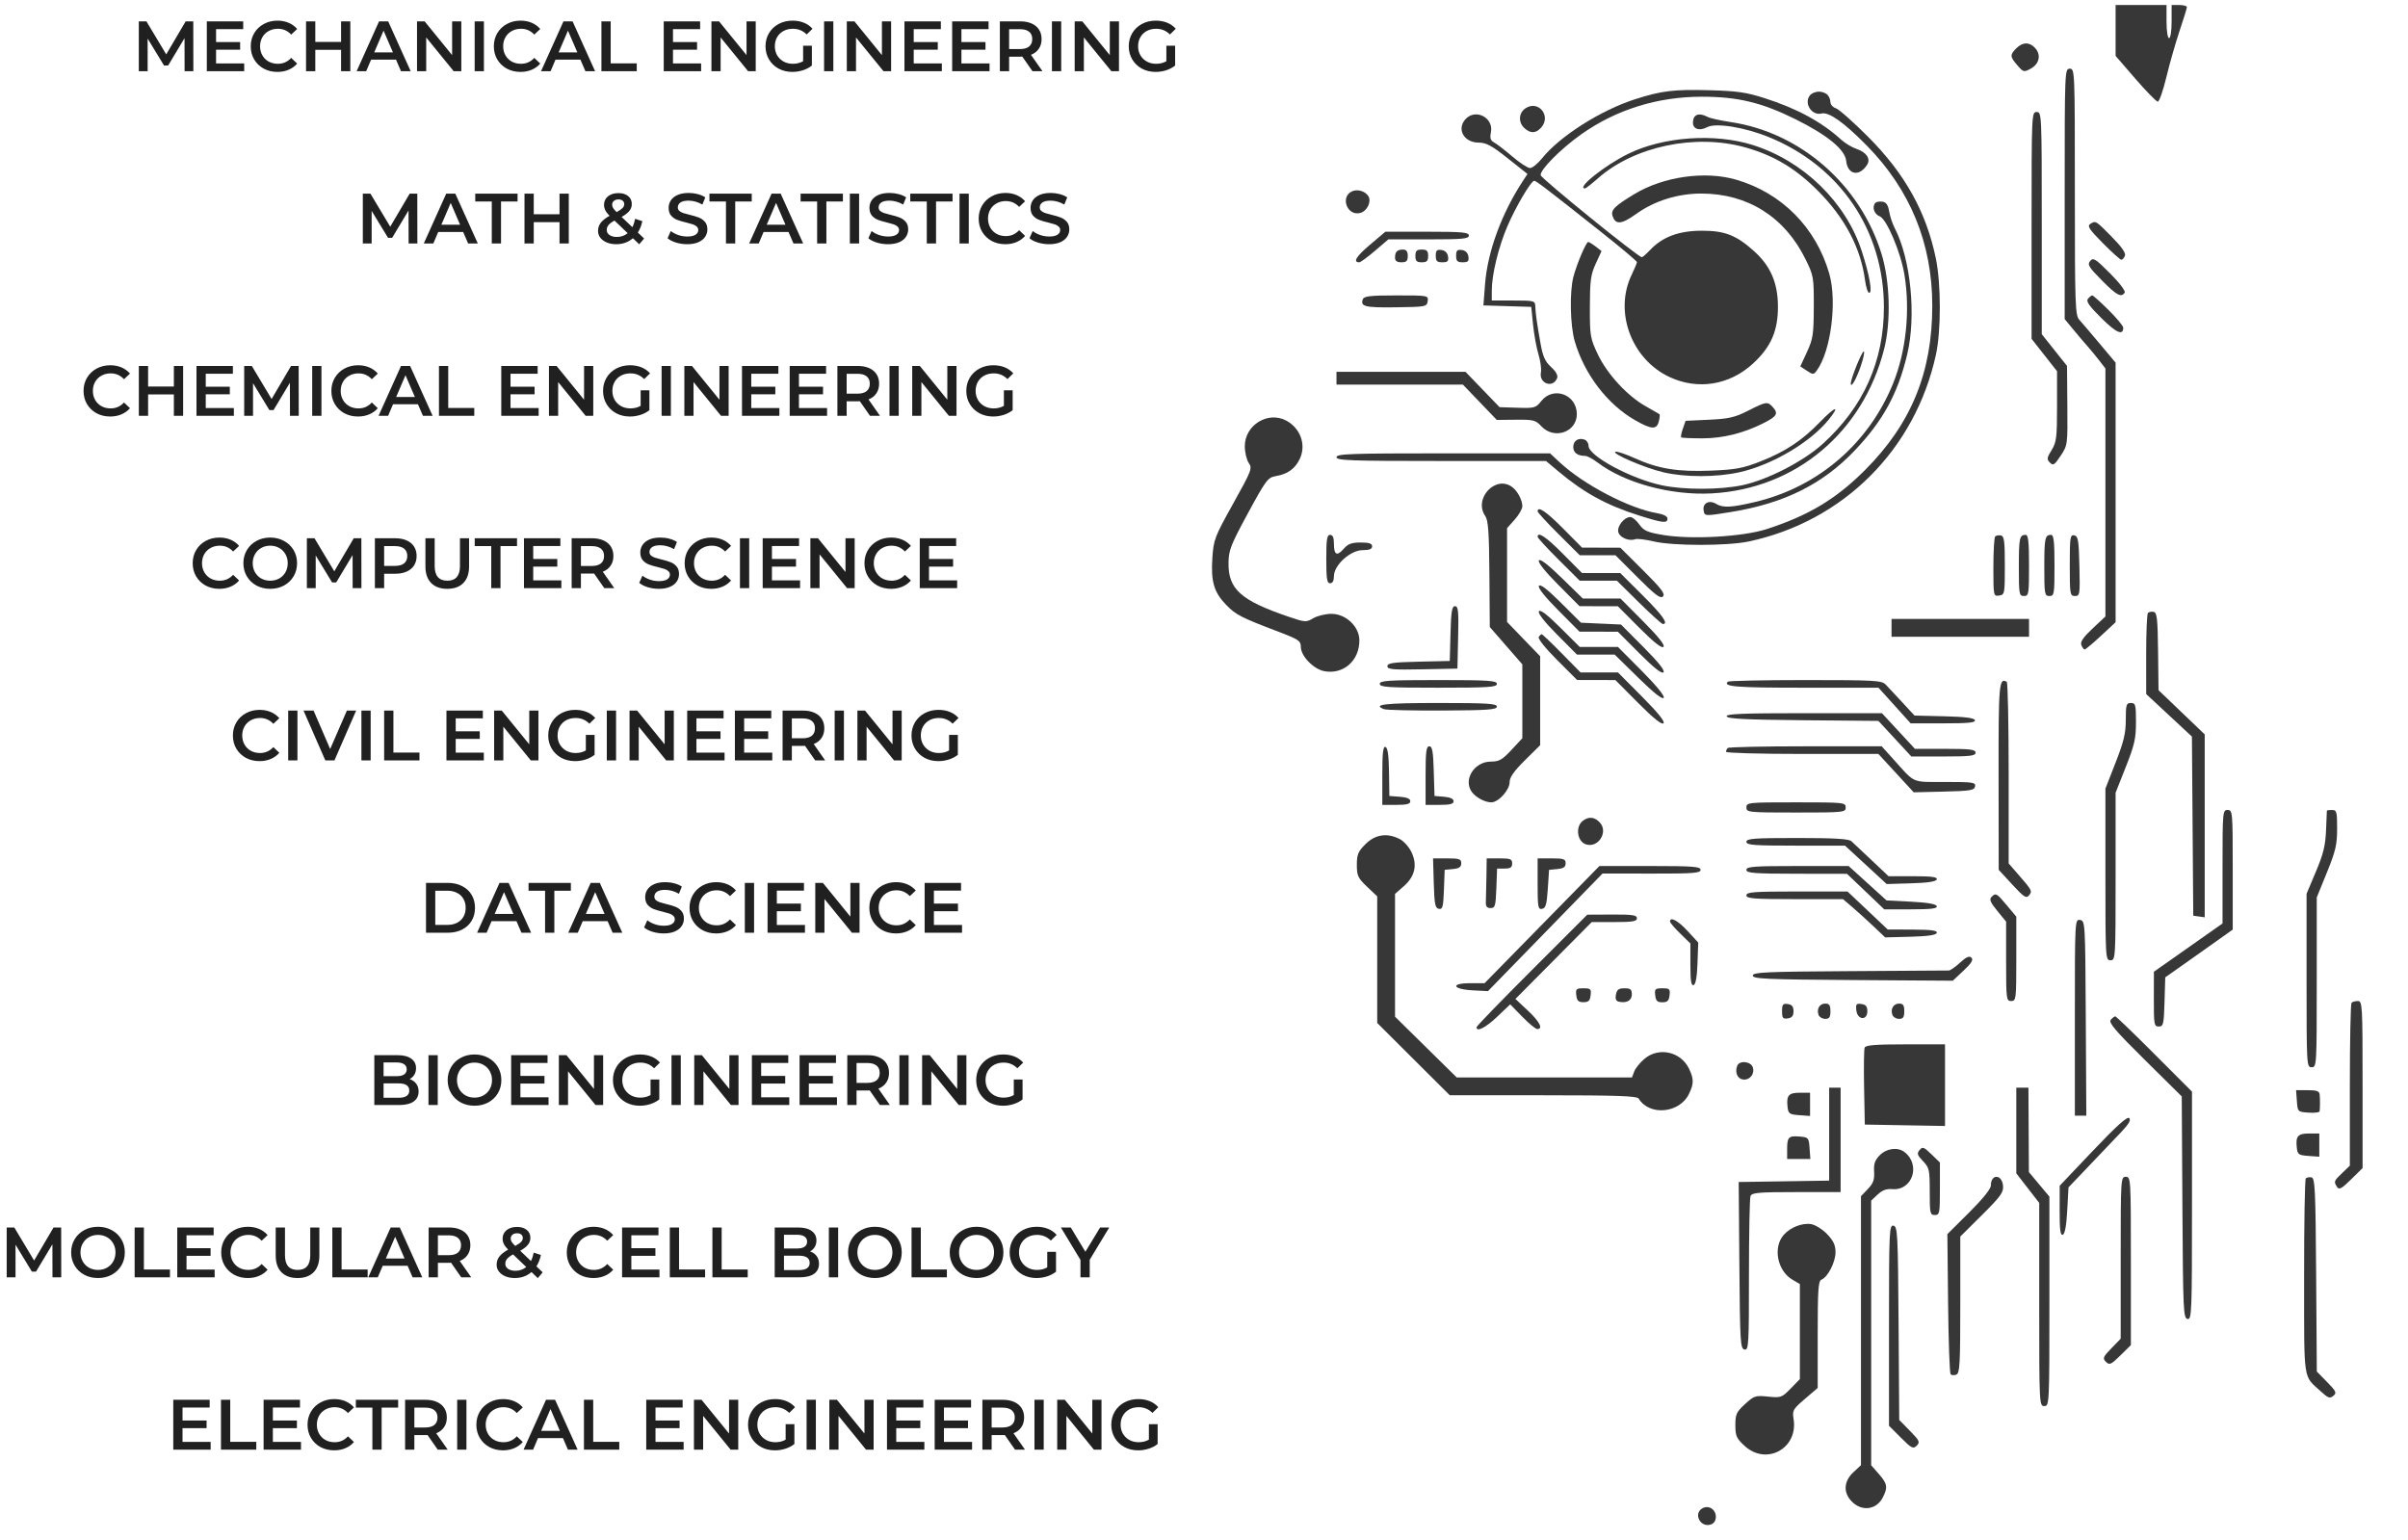 <svg width="372" height="238" viewBox="0 0 372 238" fill="none" xmlns="http://www.w3.org/2000/svg">
<path d="M63.124 37.621L63.113 32.517L60.583 36.741H59.945L57.415 32.583V37.621H56.051V29.921H57.228L60.286 35.025L63.289 29.921H64.466L64.477 37.621H63.124ZM71.551 35.839H67.701L66.942 37.621H65.468L68.933 29.921H70.341L73.817 37.621H72.321L71.551 35.839ZM71.078 34.717L69.626 31.351L68.185 34.717H71.078ZM75.972 31.131H73.419V29.921H79.954V31.131H77.401V37.621H75.972V31.131ZM87.869 29.921V37.621H86.439V34.321H82.457V37.621H81.027V29.921H82.457V33.1H86.439V29.921H87.869ZM98.747 37.742L97.779 36.807C97.06 37.423 96.199 37.731 95.194 37.731C94.659 37.731 94.178 37.643 93.753 37.467C93.328 37.291 92.994 37.049 92.752 36.741C92.51 36.426 92.389 36.07 92.389 35.674C92.389 35.197 92.528 34.779 92.807 34.42C93.086 34.053 93.54 33.694 94.171 33.342C93.863 33.034 93.643 32.748 93.511 32.484C93.379 32.213 93.313 31.934 93.313 31.648C93.313 31.105 93.515 30.669 93.918 30.339C94.329 30.002 94.871 29.833 95.546 29.833C96.169 29.833 96.668 29.987 97.042 30.295C97.416 30.596 97.603 31.006 97.603 31.527C97.603 31.923 97.478 32.275 97.229 32.583C96.987 32.891 96.587 33.203 96.03 33.518L97.691 35.102C97.874 34.743 98.017 34.31 98.12 33.804L99.231 34.167C99.084 34.849 98.853 35.436 98.538 35.927L99.506 36.851L98.747 37.742ZM95.546 30.812C95.245 30.812 95.007 30.889 94.831 31.043C94.655 31.19 94.567 31.384 94.567 31.626C94.567 31.802 94.615 31.971 94.71 32.132C94.805 32.286 94.989 32.499 95.26 32.77C95.7 32.528 96.004 32.319 96.173 32.143C96.349 31.96 96.437 31.762 96.437 31.549C96.437 31.322 96.356 31.142 96.195 31.01C96.041 30.878 95.825 30.812 95.546 30.812ZM95.293 36.609C95.931 36.609 96.488 36.415 96.965 36.026L94.93 34.079C94.49 34.321 94.178 34.556 93.995 34.783C93.819 35.003 93.731 35.252 93.731 35.531C93.731 35.854 93.874 36.114 94.16 36.312C94.446 36.51 94.824 36.609 95.293 36.609ZM106.166 37.731C105.572 37.731 104.996 37.647 104.439 37.478C103.889 37.309 103.452 37.086 103.13 36.807L103.625 35.696C103.94 35.945 104.325 36.151 104.78 36.312C105.242 36.466 105.704 36.543 106.166 36.543C106.738 36.543 107.163 36.451 107.442 36.268C107.728 36.085 107.871 35.843 107.871 35.542C107.871 35.322 107.79 35.142 107.629 35.003C107.475 34.856 107.277 34.743 107.035 34.662C106.793 34.581 106.463 34.49 106.045 34.387C105.458 34.248 104.981 34.108 104.615 33.969C104.255 33.83 103.944 33.613 103.68 33.32C103.423 33.019 103.295 32.616 103.295 32.11C103.295 31.685 103.408 31.3 103.636 30.955C103.87 30.603 104.219 30.324 104.681 30.119C105.15 29.914 105.722 29.811 106.397 29.811C106.866 29.811 107.328 29.87 107.783 29.987C108.237 30.104 108.63 30.273 108.96 30.493L108.509 31.604C108.171 31.406 107.819 31.256 107.453 31.153C107.086 31.05 106.73 30.999 106.386 30.999C105.821 30.999 105.399 31.094 105.121 31.285C104.849 31.476 104.714 31.729 104.714 32.044C104.714 32.264 104.791 32.444 104.945 32.583C105.106 32.722 105.308 32.832 105.55 32.913C105.792 32.994 106.122 33.085 106.54 33.188C107.112 33.32 107.581 33.459 107.948 33.606C108.314 33.745 108.626 33.962 108.883 34.255C109.147 34.548 109.279 34.944 109.279 35.443C109.279 35.868 109.161 36.253 108.927 36.598C108.699 36.943 108.351 37.218 107.882 37.423C107.412 37.628 106.84 37.731 106.166 37.731ZM112.151 31.131H109.599V29.921H116.133V31.131H113.581V37.621H112.151V31.131ZM121.814 35.839H117.964L117.205 37.621H115.731L119.196 29.921H120.604L124.08 37.621H122.584L121.814 35.839ZM121.341 34.717L119.889 31.351L118.448 34.717H121.341ZM126.234 31.131H123.682V29.921H130.216V31.131H127.664V37.621H126.234V31.131ZM131.289 29.921H132.719V37.621H131.289V29.921ZM137.189 37.731C136.595 37.731 136.019 37.647 135.462 37.478C134.912 37.309 134.476 37.086 134.153 36.807L134.648 35.696C134.963 35.945 135.348 36.151 135.803 36.312C136.265 36.466 136.727 36.543 137.189 36.543C137.761 36.543 138.186 36.451 138.465 36.268C138.751 36.085 138.894 35.843 138.894 35.542C138.894 35.322 138.813 35.142 138.652 35.003C138.498 34.856 138.3 34.743 138.058 34.662C137.816 34.581 137.486 34.49 137.068 34.387C136.481 34.248 136.005 34.108 135.638 33.969C135.279 33.83 134.967 33.613 134.703 33.32C134.446 33.019 134.318 32.616 134.318 32.11C134.318 31.685 134.432 31.3 134.659 30.955C134.894 30.603 135.242 30.324 135.704 30.119C136.173 29.914 136.745 29.811 137.42 29.811C137.889 29.811 138.351 29.87 138.806 29.987C139.261 30.104 139.653 30.273 139.983 30.493L139.532 31.604C139.195 31.406 138.843 31.256 138.476 31.153C138.109 31.05 137.754 30.999 137.409 30.999C136.844 30.999 136.423 31.094 136.144 31.285C135.873 31.476 135.737 31.729 135.737 32.044C135.737 32.264 135.814 32.444 135.968 32.583C136.129 32.722 136.331 32.832 136.573 32.913C136.815 32.994 137.145 33.085 137.563 33.188C138.135 33.32 138.604 33.459 138.971 33.606C139.338 33.745 139.649 33.962 139.906 34.255C140.17 34.548 140.302 34.944 140.302 35.443C140.302 35.868 140.185 36.253 139.95 36.598C139.723 36.943 139.374 37.218 138.905 37.423C138.436 37.628 137.864 37.731 137.189 37.731ZM143.175 31.131H140.623V29.921H147.157V31.131H144.605V37.621H143.175V31.131ZM148.23 29.921H149.66V37.621H148.23V29.921ZM155.306 37.731C154.529 37.731 153.825 37.562 153.194 37.225C152.571 36.88 152.08 36.407 151.72 35.806C151.368 35.205 151.192 34.526 151.192 33.771C151.192 33.016 151.372 32.337 151.731 31.736C152.091 31.135 152.582 30.665 153.205 30.328C153.836 29.983 154.54 29.811 155.317 29.811C155.948 29.811 156.524 29.921 157.044 30.141C157.565 30.361 158.005 30.68 158.364 31.098L157.44 31.967C156.883 31.366 156.197 31.065 155.383 31.065C154.855 31.065 154.382 31.182 153.964 31.417C153.546 31.644 153.22 31.963 152.985 32.374C152.751 32.785 152.633 33.25 152.633 33.771C152.633 34.292 152.751 34.757 152.985 35.168C153.22 35.579 153.546 35.901 153.964 36.136C154.382 36.363 154.855 36.477 155.383 36.477C156.197 36.477 156.883 36.173 157.44 35.564L158.364 36.444C158.005 36.862 157.561 37.181 157.033 37.401C156.513 37.621 155.937 37.731 155.306 37.731ZM162.079 37.731C161.485 37.731 160.909 37.647 160.352 37.478C159.802 37.309 159.365 37.086 159.043 36.807L159.538 35.696C159.853 35.945 160.238 36.151 160.693 36.312C161.155 36.466 161.617 36.543 162.079 36.543C162.651 36.543 163.076 36.451 163.355 36.268C163.641 36.085 163.784 35.843 163.784 35.542C163.784 35.322 163.703 35.142 163.542 35.003C163.388 34.856 163.19 34.743 162.948 34.662C162.706 34.581 162.376 34.49 161.958 34.387C161.371 34.248 160.894 34.108 160.528 33.969C160.168 33.83 159.857 33.613 159.593 33.32C159.336 33.019 159.208 32.616 159.208 32.11C159.208 31.685 159.321 31.3 159.549 30.955C159.783 30.603 160.132 30.324 160.594 30.119C161.063 29.914 161.635 29.811 162.31 29.811C162.779 29.811 163.241 29.87 163.696 29.987C164.15 30.104 164.543 30.273 164.873 30.493L164.422 31.604C164.084 31.406 163.732 31.256 163.366 31.153C162.999 31.05 162.643 30.999 162.299 30.999C161.734 30.999 161.312 31.094 161.034 31.285C160.762 31.476 160.627 31.729 160.627 32.044C160.627 32.264 160.704 32.444 160.858 32.583C161.019 32.722 161.221 32.832 161.463 32.913C161.705 32.994 162.035 33.085 162.453 33.188C163.025 33.32 163.494 33.459 163.861 33.606C164.227 33.745 164.539 33.962 164.796 34.255C165.06 34.548 165.192 34.944 165.192 35.443C165.192 35.868 165.074 36.253 164.84 36.598C164.612 36.943 164.264 37.218 163.795 37.423C163.325 37.628 162.753 37.731 162.079 37.731Z" fill="#202020"/>
<path d="M17.021 64.352C16.244 64.352 15.54 64.184 14.909 63.846C14.286 63.502 13.794 63.029 13.435 62.427C13.083 61.826 12.907 61.148 12.907 60.392C12.907 59.637 13.087 58.959 13.446 58.357C13.805 57.756 14.297 57.287 14.92 56.949C15.551 56.605 16.255 56.432 17.032 56.432C17.663 56.432 18.238 56.542 18.759 56.762C19.28 56.982 19.72 57.301 20.079 57.719L19.155 58.588C18.598 57.987 17.912 57.686 17.098 57.686C16.57 57.686 16.097 57.804 15.679 58.038C15.261 58.266 14.935 58.585 14.7 58.995C14.465 59.406 14.348 59.872 14.348 60.392C14.348 60.913 14.465 61.379 14.7 61.789C14.935 62.2 15.261 62.523 15.679 62.757C16.097 62.985 16.57 63.098 17.098 63.098C17.912 63.098 18.598 62.794 19.155 62.185L20.079 63.065C19.72 63.483 19.276 63.802 18.748 64.022C18.227 64.242 17.652 64.352 17.021 64.352ZM28.291 56.542V64.242H26.861V60.942H22.879V64.242H21.449V56.542H22.879V59.721H26.861V56.542H28.291ZM36.13 63.043V64.242H30.355V56.542H35.976V57.741H31.785V59.743H35.503V60.92H31.785V63.043H36.13ZM44.797 64.242L44.786 59.138L42.256 63.362H41.618L39.088 59.204V64.242H37.724V56.542H38.901L41.959 61.646L44.962 56.542H46.139L46.15 64.242H44.797ZM48.23 56.542H49.66V64.242H48.23V56.542ZM55.306 64.352C54.529 64.352 53.825 64.184 53.194 63.846C52.571 63.502 52.08 63.029 51.72 62.427C51.368 61.826 51.192 61.148 51.192 60.392C51.192 59.637 51.372 58.959 51.731 58.357C52.091 57.756 52.582 57.287 53.205 56.949C53.836 56.605 54.54 56.432 55.317 56.432C55.948 56.432 56.524 56.542 57.044 56.762C57.565 56.982 58.005 57.301 58.364 57.719L57.44 58.588C56.883 57.987 56.197 57.686 55.383 57.686C54.855 57.686 54.382 57.804 53.964 58.038C53.546 58.266 53.22 58.585 52.985 58.995C52.751 59.406 52.633 59.872 52.633 60.392C52.633 60.913 52.751 61.379 52.985 61.789C53.22 62.2 53.546 62.523 53.964 62.757C54.382 62.985 54.855 63.098 55.383 63.098C56.197 63.098 56.883 62.794 57.44 62.185L58.364 63.065C58.005 63.483 57.561 63.802 57.033 64.022C56.513 64.242 55.937 64.352 55.306 64.352ZM64.567 62.46H60.717L59.958 64.242H58.484L61.949 56.542H63.357L66.833 64.242H65.337L64.567 62.46ZM64.094 61.338L62.642 57.972L61.201 61.338H64.094ZM67.813 56.542H69.243V63.032H73.269V64.242H67.813V56.542ZM83.213 63.043V64.242H77.438V56.542H83.059V57.741H78.868V59.743H82.586V60.92H78.868V63.043H83.213ZM91.649 56.542V64.242H90.472L86.226 59.028V64.242H84.807V56.542H85.984L90.23 61.756V56.542H91.649ZM98.97 60.304H100.323V63.373C99.927 63.689 99.465 63.931 98.937 64.099C98.409 64.268 97.866 64.352 97.309 64.352C96.524 64.352 95.817 64.184 95.186 63.846C94.555 63.502 94.06 63.029 93.701 62.427C93.342 61.826 93.162 61.148 93.162 60.392C93.162 59.637 93.342 58.959 93.701 58.357C94.06 57.756 94.555 57.287 95.186 56.949C95.824 56.605 96.539 56.432 97.331 56.432C97.976 56.432 98.563 56.539 99.091 56.751C99.619 56.964 100.063 57.276 100.422 57.686L99.52 58.566C98.933 57.98 98.226 57.686 97.397 57.686C96.854 57.686 96.37 57.8 95.945 58.027C95.527 58.255 95.197 58.574 94.955 58.984C94.72 59.395 94.603 59.864 94.603 60.392C94.603 60.906 94.72 61.368 94.955 61.778C95.197 62.189 95.527 62.512 95.945 62.746C96.37 62.981 96.851 63.098 97.386 63.098C97.987 63.098 98.515 62.966 98.97 62.702V60.304ZM102.209 56.542H103.639V64.242H102.209V56.542ZM112.564 56.542V64.242H111.387L107.141 59.028V64.242H105.722V56.542H106.899L111.145 61.756V56.542H112.564ZM120.402 63.043V64.242H114.627V56.542H120.248V57.741H116.057V59.743H119.775V60.92H116.057V63.043H120.402ZM127.771 63.043V64.242H121.996V56.542H127.617V57.741H123.426V59.743H127.144V60.92H123.426V63.043H127.771ZM134.403 64.242L132.83 61.987C132.764 61.995 132.665 61.998 132.533 61.998H130.795V64.242H129.365V56.542H132.533C133.201 56.542 133.78 56.652 134.271 56.872C134.77 57.092 135.151 57.408 135.415 57.818C135.679 58.229 135.811 58.717 135.811 59.281C135.811 59.861 135.668 60.359 135.382 60.777C135.104 61.195 134.7 61.507 134.172 61.712L135.943 64.242H134.403ZM134.37 59.281C134.37 58.79 134.209 58.412 133.886 58.148C133.564 57.884 133.091 57.752 132.467 57.752H130.795V60.821H132.467C133.091 60.821 133.564 60.689 133.886 60.425C134.209 60.154 134.37 59.773 134.37 59.281ZM137.411 56.542H138.841V64.242H137.411V56.542ZM147.766 56.542V64.242H146.589L142.343 59.028V64.242H140.924V56.542H142.101L146.347 61.756V56.542H147.766ZM155.087 60.304H156.44V63.373C156.044 63.689 155.582 63.931 155.054 64.099C154.526 64.268 153.983 64.352 153.426 64.352C152.641 64.352 151.934 64.184 151.303 63.846C150.672 63.502 150.177 63.029 149.818 62.427C149.459 61.826 149.279 61.148 149.279 60.392C149.279 59.637 149.459 58.959 149.818 58.357C150.177 57.756 150.672 57.287 151.303 56.949C151.941 56.605 152.656 56.432 153.448 56.432C154.093 56.432 154.68 56.539 155.208 56.751C155.736 56.964 156.18 57.276 156.539 57.686L155.637 58.566C155.05 57.98 154.343 57.686 153.514 57.686C152.971 57.686 152.487 57.8 152.062 58.027C151.644 58.255 151.314 58.574 151.072 58.984C150.837 59.395 150.72 59.864 150.72 60.392C150.72 60.906 150.837 61.368 151.072 61.778C151.314 62.189 151.644 62.512 152.062 62.746C152.487 62.981 152.968 63.098 153.503 63.098C154.104 63.098 154.632 62.966 155.087 62.702V60.304Z" fill="#202020"/>
<path d="M28.517 11L28.506 5.896L25.976 10.12H25.338L22.808 5.962V11H21.444V3.3H22.621L25.679 8.404L28.682 3.3H29.859L29.87 11H28.517ZM37.724 9.801V11H31.95V3.3H37.571V4.499H33.38V6.501H37.097V7.678H33.38V9.801H37.724ZM42.85 11.11C42.073 11.11 41.369 10.941 40.738 10.604C40.115 10.259 39.624 9.786 39.264 9.185C38.912 8.584 38.736 7.905 38.736 7.15C38.736 6.395 38.916 5.716 39.275 5.115C39.635 4.514 40.126 4.044 40.749 3.707C41.38 3.362 42.084 3.19 42.861 3.19C43.492 3.19 44.068 3.3 44.588 3.52C45.109 3.74 45.549 4.059 45.908 4.477L44.984 5.346C44.427 4.745 43.741 4.444 42.927 4.444C42.399 4.444 41.926 4.561 41.508 4.796C41.09 5.023 40.764 5.342 40.529 5.753C40.295 6.164 40.177 6.629 40.177 7.15C40.177 7.671 40.295 8.136 40.529 8.547C40.764 8.958 41.09 9.28 41.508 9.515C41.926 9.742 42.399 9.856 42.927 9.856C43.741 9.856 44.427 9.552 44.984 8.943L45.908 9.823C45.549 10.241 45.105 10.56 44.577 10.78C44.057 11 43.481 11.11 42.85 11.11ZM54.121 3.3V11H52.691V7.7H48.709V11H47.279V3.3H48.709V6.479H52.691V3.3H54.121ZM61.178 9.218H57.328L56.569 11H55.095L58.56 3.3H59.968L63.444 11H61.948L61.178 9.218ZM60.705 8.096L59.253 4.73L57.812 8.096H60.705ZM71.265 3.3V11H70.088L65.842 5.786V11H64.423V3.3H65.6L69.846 8.514V3.3H71.265ZM73.328 3.3H74.758V11H73.328V3.3ZM80.405 11.11C79.628 11.11 78.924 10.941 78.293 10.604C77.67 10.259 77.178 9.786 76.819 9.185C76.467 8.584 76.291 7.905 76.291 7.15C76.291 6.395 76.471 5.716 76.83 5.115C77.189 4.514 77.681 4.044 78.304 3.707C78.935 3.362 79.639 3.19 80.416 3.19C81.047 3.19 81.623 3.3 82.143 3.52C82.664 3.74 83.104 4.059 83.463 4.477L82.539 5.346C81.982 4.745 81.296 4.444 80.482 4.444C79.954 4.444 79.481 4.561 79.063 4.796C78.645 5.023 78.319 5.342 78.084 5.753C77.85 6.164 77.732 6.629 77.732 7.15C77.732 7.671 77.85 8.136 78.084 8.547C78.319 8.958 78.645 9.28 79.063 9.515C79.481 9.742 79.954 9.856 80.482 9.856C81.296 9.856 81.982 9.552 82.539 8.943L83.463 9.823C83.104 10.241 82.66 10.56 82.132 10.78C81.612 11 81.036 11.11 80.405 11.11ZM89.666 9.218H85.816L85.057 11H83.583L87.048 3.3H88.456L91.932 11H90.436L89.666 9.218ZM89.193 8.096L87.741 4.73L86.3 8.096H89.193ZM92.911 3.3H94.341V9.79H98.367V11H92.911V3.3ZM108.311 9.801V11H102.536V3.3H108.157V4.499H103.966V6.501H107.684V7.678H103.966V9.801H108.311ZM116.748 3.3V11H115.571L111.325 5.786V11H109.906V3.3H111.083L115.329 8.514V3.3H116.748ZM124.069 7.062H125.422V10.131C125.026 10.446 124.564 10.688 124.036 10.857C123.508 11.026 122.965 11.11 122.408 11.11C121.623 11.11 120.916 10.941 120.285 10.604C119.654 10.259 119.159 9.786 118.8 9.185C118.441 8.584 118.261 7.905 118.261 7.15C118.261 6.395 118.441 5.716 118.8 5.115C119.159 4.514 119.654 4.044 120.285 3.707C120.923 3.362 121.638 3.19 122.43 3.19C123.075 3.19 123.662 3.296 124.19 3.509C124.718 3.722 125.162 4.033 125.521 4.444L124.619 5.324C124.032 4.737 123.325 4.444 122.496 4.444C121.953 4.444 121.469 4.558 121.044 4.785C120.626 5.012 120.296 5.331 120.054 5.742C119.819 6.153 119.702 6.622 119.702 7.15C119.702 7.663 119.819 8.125 120.054 8.536C120.296 8.947 120.626 9.269 121.044 9.504C121.469 9.739 121.95 9.856 122.485 9.856C123.086 9.856 123.614 9.724 124.069 9.46V7.062ZM127.308 3.3H128.738V11H127.308V3.3ZM137.663 3.3V11H136.486L132.24 5.786V11H130.821V3.3H131.998L136.244 8.514V3.3H137.663ZM145.501 9.801V11H139.726V3.3H145.347V4.499H141.156V6.501H144.874V7.678H141.156V9.801H145.501ZM152.87 9.801V11H147.095V3.3H152.716V4.499H148.525V6.501H152.243V7.678H148.525V9.801H152.87ZM159.502 11L157.929 8.745C157.863 8.752 157.764 8.756 157.632 8.756H155.894V11H154.464V3.3H157.632C158.3 3.3 158.879 3.41 159.37 3.63C159.869 3.85 160.25 4.165 160.514 4.576C160.778 4.987 160.91 5.474 160.91 6.039C160.91 6.618 160.767 7.117 160.481 7.535C160.203 7.953 159.799 8.265 159.271 8.47L161.042 11H159.502ZM159.469 6.039C159.469 5.548 159.308 5.17 158.985 4.906C158.663 4.642 158.19 4.51 157.566 4.51H155.894V7.579H157.566C158.19 7.579 158.663 7.447 158.985 7.183C159.308 6.912 159.469 6.53 159.469 6.039ZM162.51 3.3H163.94V11H162.51V3.3ZM172.865 3.3V11H171.688L167.442 5.786V11H166.023V3.3H167.2L171.446 8.514V3.3H172.865ZM180.186 7.062H181.539V10.131C181.143 10.446 180.681 10.688 180.153 10.857C179.625 11.026 179.082 11.11 178.525 11.11C177.74 11.11 177.033 10.941 176.402 10.604C175.771 10.259 175.276 9.786 174.917 9.185C174.558 8.584 174.378 7.905 174.378 7.15C174.378 6.395 174.558 5.716 174.917 5.115C175.276 4.514 175.771 4.044 176.402 3.707C177.04 3.362 177.755 3.19 178.547 3.19C179.192 3.19 179.779 3.296 180.307 3.509C180.835 3.722 181.279 4.033 181.638 4.444L180.736 5.324C180.149 4.737 179.442 4.444 178.613 4.444C178.07 4.444 177.586 4.558 177.161 4.785C176.743 5.012 176.413 5.331 176.171 5.742C175.936 6.153 175.819 6.622 175.819 7.15C175.819 7.663 175.936 8.125 176.171 8.536C176.413 8.947 176.743 9.269 177.161 9.504C177.586 9.739 178.067 9.856 178.602 9.856C179.203 9.856 179.731 9.724 180.186 9.46V7.062Z" fill="#202020"/>
<path d="M33.881 90.974C33.104 90.974 32.4 90.805 31.769 90.468C31.146 90.123 30.654 89.65 30.295 89.049C29.943 88.447 29.767 87.769 29.767 87.013C29.767 86.258 29.947 85.58 30.306 84.978C30.666 84.377 31.157 83.908 31.78 83.57C32.411 83.226 33.115 83.053 33.892 83.053C34.523 83.053 35.099 83.163 35.619 83.383C36.14 83.603 36.58 83.922 36.939 84.341L36.015 85.21C35.458 84.608 34.772 84.308 33.958 84.308C33.43 84.308 32.957 84.425 32.539 84.659C32.121 84.887 31.795 85.206 31.56 85.617C31.326 86.027 31.208 86.493 31.208 87.013C31.208 87.534 31.326 88 31.56 88.41C31.795 88.821 32.121 89.144 32.539 89.379C32.957 89.606 33.43 89.719 33.958 89.719C34.772 89.719 35.458 89.415 36.015 88.806L36.939 89.686C36.58 90.105 36.136 90.424 35.608 90.644C35.087 90.864 34.512 90.974 33.881 90.974ZM41.745 90.974C40.961 90.974 40.253 90.805 39.622 90.468C38.992 90.123 38.497 89.65 38.137 89.049C37.778 88.44 37.598 87.761 37.598 87.013C37.598 86.266 37.778 85.591 38.137 84.99C38.497 84.381 38.992 83.908 39.622 83.57C40.253 83.226 40.961 83.053 41.745 83.053C42.53 83.053 43.238 83.226 43.868 83.57C44.499 83.908 44.994 84.377 45.353 84.978C45.713 85.58 45.892 86.258 45.892 87.013C45.892 87.769 45.713 88.447 45.353 89.049C44.994 89.65 44.499 90.123 43.868 90.468C43.238 90.805 42.53 90.974 41.745 90.974ZM41.745 89.719C42.259 89.719 42.721 89.606 43.131 89.379C43.542 89.144 43.865 88.821 44.099 88.41C44.334 87.993 44.451 87.527 44.451 87.013C44.451 86.5 44.334 86.038 44.099 85.627C43.865 85.21 43.542 84.887 43.131 84.659C42.721 84.425 42.259 84.308 41.745 84.308C41.232 84.308 40.77 84.425 40.359 84.659C39.949 84.887 39.626 85.21 39.391 85.627C39.157 86.038 39.039 86.5 39.039 87.013C39.039 87.527 39.157 87.993 39.391 88.41C39.626 88.821 39.949 89.144 40.359 89.379C40.77 89.606 41.232 89.719 41.745 89.719ZM54.481 90.864L54.47 85.76L51.94 89.984H51.302L48.772 85.826V90.864H47.408V83.163H48.585L51.643 88.267L54.646 83.163H55.823L55.834 90.864H54.481ZM61.082 83.163C61.749 83.163 62.328 83.273 62.82 83.493C63.319 83.713 63.7 84.029 63.964 84.439C64.228 84.85 64.36 85.338 64.36 85.903C64.36 86.46 64.228 86.948 63.964 87.365C63.7 87.776 63.319 88.091 62.82 88.311C62.328 88.531 61.749 88.641 61.082 88.641H59.344V90.864H57.914V83.163H61.082ZM61.016 87.431C61.639 87.431 62.112 87.299 62.435 87.035C62.758 86.772 62.919 86.394 62.919 85.903C62.919 85.411 62.758 85.034 62.435 84.769C62.112 84.505 61.639 84.374 61.016 84.374H59.344V87.431H61.016ZM69.099 90.974C68.036 90.974 67.207 90.677 66.613 90.082C66.019 89.481 65.722 88.623 65.722 87.508V83.163H67.152V87.454C67.152 88.964 67.805 89.719 69.11 89.719C70.408 89.719 71.057 88.964 71.057 87.454V83.163H72.465V87.508C72.465 88.623 72.168 89.481 71.574 90.082C70.987 90.677 70.162 90.974 69.099 90.974ZM75.89 84.374H73.338V83.163H79.872V84.374H77.32V90.864H75.89V84.374ZM86.72 89.665V90.864H80.945V83.163H86.566V84.362H82.375V86.365H86.093V87.541H82.375V89.665H86.72ZM93.352 90.864L91.779 88.609C91.713 88.616 91.614 88.62 91.482 88.62H89.744V90.864H88.314V83.163H91.482C92.15 83.163 92.729 83.273 93.22 83.493C93.719 83.713 94.1 84.029 94.364 84.439C94.628 84.85 94.76 85.338 94.76 85.903C94.76 86.482 94.617 86.981 94.331 87.398C94.053 87.817 93.649 88.128 93.121 88.334L94.892 90.864H93.352ZM93.319 85.903C93.319 85.411 93.158 85.034 92.835 84.769C92.513 84.505 92.04 84.374 91.416 84.374H89.744V87.442H91.416C92.04 87.442 92.513 87.311 92.835 87.046C93.158 86.775 93.319 86.394 93.319 85.903ZM101.787 90.974C101.193 90.974 100.618 90.889 100.06 90.721C99.51 90.552 99.074 90.328 98.751 90.049L99.246 88.939C99.561 89.188 99.947 89.393 100.401 89.555C100.863 89.709 101.325 89.785 101.787 89.785C102.359 89.785 102.785 89.694 103.063 89.51C103.349 89.327 103.492 89.085 103.492 88.784C103.492 88.564 103.412 88.385 103.25 88.246C103.096 88.099 102.898 87.985 102.656 87.904C102.414 87.824 102.084 87.732 101.666 87.629C101.08 87.49 100.603 87.351 100.236 87.212C99.877 87.072 99.565 86.856 99.301 86.562C99.044 86.262 98.916 85.859 98.916 85.353C98.916 84.927 99.03 84.542 99.257 84.198C99.492 83.846 99.84 83.567 100.302 83.362C100.772 83.156 101.344 83.053 102.018 83.053C102.488 83.053 102.95 83.112 103.404 83.23C103.859 83.347 104.251 83.516 104.581 83.736L104.13 84.847C103.793 84.648 103.441 84.498 103.074 84.395C102.708 84.293 102.352 84.242 102.007 84.242C101.443 84.242 101.021 84.337 100.742 84.528C100.471 84.718 100.335 84.971 100.335 85.287C100.335 85.507 100.412 85.686 100.566 85.826C100.728 85.965 100.929 86.075 101.171 86.156C101.413 86.236 101.743 86.328 102.161 86.43C102.733 86.562 103.203 86.702 103.569 86.849C103.936 86.988 104.248 87.204 104.504 87.498C104.768 87.791 104.9 88.187 104.9 88.686C104.9 89.111 104.783 89.496 104.548 89.841C104.321 90.185 103.973 90.46 103.503 90.665C103.034 90.871 102.462 90.974 101.787 90.974ZM109.882 90.974C109.105 90.974 108.401 90.805 107.77 90.468C107.147 90.123 106.656 89.65 106.296 89.049C105.944 88.447 105.768 87.769 105.768 87.013C105.768 86.258 105.948 85.58 106.307 84.978C106.667 84.377 107.158 83.908 107.781 83.57C108.412 83.226 109.116 83.053 109.893 83.053C110.524 83.053 111.1 83.163 111.62 83.383C112.141 83.603 112.581 83.922 112.94 84.341L112.016 85.21C111.459 84.608 110.773 84.308 109.959 84.308C109.431 84.308 108.958 84.425 108.54 84.659C108.122 84.887 107.796 85.206 107.561 85.617C107.327 86.027 107.209 86.493 107.209 87.013C107.209 87.534 107.327 88 107.561 88.41C107.796 88.821 108.122 89.144 108.54 89.379C108.958 89.606 109.431 89.719 109.959 89.719C110.773 89.719 111.459 89.415 112.016 88.806L112.94 89.686C112.581 90.105 112.137 90.424 111.609 90.644C111.089 90.864 110.513 90.974 109.882 90.974ZM114.31 83.163H115.74V90.864H114.31V83.163ZM123.598 89.665V90.864H117.823V83.163H123.444V84.362H119.253V86.365H122.971V87.541H119.253V89.665H123.598ZM132.034 83.163V90.864H130.857L126.611 85.65V90.864H125.192V83.163H126.369L130.615 88.377V83.163H132.034ZM137.661 90.974C136.884 90.974 136.18 90.805 135.549 90.468C134.926 90.123 134.435 89.65 134.075 89.049C133.723 88.447 133.547 87.769 133.547 87.013C133.547 86.258 133.727 85.58 134.086 84.978C134.446 84.377 134.937 83.908 135.56 83.57C136.191 83.226 136.895 83.053 137.672 83.053C138.303 83.053 138.879 83.163 139.399 83.383C139.92 83.603 140.36 83.922 140.719 84.341L139.795 85.21C139.238 84.608 138.552 84.308 137.738 84.308C137.21 84.308 136.737 84.425 136.319 84.659C135.901 84.887 135.575 85.206 135.34 85.617C135.106 86.027 134.988 86.493 134.988 87.013C134.988 87.534 135.106 88 135.34 88.41C135.575 88.821 135.901 89.144 136.319 89.379C136.737 89.606 137.21 89.719 137.738 89.719C138.552 89.719 139.238 89.415 139.795 88.806L140.719 89.686C140.36 90.105 139.916 90.424 139.388 90.644C138.868 90.864 138.292 90.974 137.661 90.974ZM147.865 89.665V90.864H142.09V83.163H147.711V84.362H143.52V86.365H147.238V87.541H143.52V89.665H147.865Z" fill="#202020"/>
<path d="M40.093 117.595C39.316 117.595 38.611 117.426 37.981 117.089C37.358 116.744 36.866 116.271 36.507 115.67C36.155 115.068 35.979 114.39 35.979 113.635C35.979 112.879 36.158 112.201 36.518 111.6C36.877 110.998 37.368 110.529 37.992 110.192C38.623 109.847 39.327 109.675 40.104 109.675C40.734 109.675 41.31 109.785 41.831 110.005C42.352 110.225 42.791 110.544 43.151 110.962L42.227 111.831C41.669 111.229 40.984 110.929 40.17 110.929C39.642 110.929 39.169 111.046 38.751 111.281C38.333 111.508 38.007 111.827 37.772 112.238C37.537 112.648 37.42 113.114 37.42 113.635C37.42 114.155 37.537 114.621 37.772 115.032C38.007 115.442 38.333 115.765 38.751 116C39.169 116.227 39.642 116.341 40.17 116.341C40.984 116.341 41.669 116.036 42.227 115.428L43.151 116.308C42.791 116.726 42.348 117.045 41.82 117.265C41.299 117.485 40.724 117.595 40.093 117.595ZM44.521 109.785H45.951V117.485H44.521V109.785ZM55.02 109.785L51.665 117.485H50.257L46.891 109.785H48.442L51.005 115.725L53.59 109.785H55.02ZM55.833 109.785H57.263V117.485H55.833V109.785ZM59.345 109.785H60.775V116.275H64.801V117.485H59.345V109.785ZM74.745 116.286V117.485H68.97V109.785H74.591V110.984H70.4V112.986H74.118V114.163H70.4V116.286H74.745ZM83.181 109.785V117.485H82.004L77.758 112.271V117.485H76.339V109.785H77.516L81.762 114.999V109.785H83.181ZM90.503 113.547H91.856V116.616C91.46 116.931 90.998 117.173 90.47 117.342C89.942 117.51 89.399 117.595 88.842 117.595C88.057 117.595 87.349 117.426 86.719 117.089C86.088 116.744 85.593 116.271 85.234 115.67C84.874 115.068 84.695 114.39 84.695 113.635C84.695 112.879 84.874 112.201 85.234 111.6C85.593 110.998 86.088 110.529 86.719 110.192C87.357 109.847 88.072 109.675 88.864 109.675C89.509 109.675 90.096 109.781 90.624 109.994C91.152 110.206 91.595 110.518 91.955 110.929L91.053 111.809C90.466 111.222 89.758 110.929 88.93 110.929C88.387 110.929 87.903 111.042 87.478 111.27C87.06 111.497 86.73 111.816 86.488 112.227C86.253 112.637 86.136 113.107 86.136 113.635C86.136 114.148 86.253 114.61 86.488 115.021C86.73 115.431 87.06 115.754 87.478 115.989C87.903 116.223 88.383 116.341 88.919 116.341C89.52 116.341 90.048 116.209 90.503 115.945V113.547ZM93.742 109.785H95.172V117.485H93.742V109.785ZM104.096 109.785V117.485H102.919L98.674 112.271V117.485H97.254V109.785H98.431L102.677 114.999V109.785H104.096ZM111.935 116.286V117.485H106.16V109.785H111.781V110.984H107.59V112.986H111.308V114.163H107.59V116.286H111.935ZM119.304 116.286V117.485H113.529V109.785H119.15V110.984H114.959V112.986H118.677V114.163H114.959V116.286H119.304ZM125.936 117.485L124.363 115.23C124.297 115.237 124.198 115.241 124.066 115.241H122.328V117.485H120.898V109.785H124.066C124.733 109.785 125.313 109.895 125.804 110.115C126.303 110.335 126.684 110.65 126.948 111.061C127.212 111.471 127.344 111.959 127.344 112.524C127.344 113.103 127.201 113.602 126.915 114.02C126.636 114.438 126.233 114.749 125.705 114.955L127.476 117.485H125.936ZM125.903 112.524C125.903 112.032 125.742 111.655 125.419 111.391C125.096 111.127 124.623 110.995 124 110.995H122.328V114.064H124C124.623 114.064 125.096 113.932 125.419 113.668C125.742 113.396 125.903 113.015 125.903 112.524ZM128.944 109.785H130.374V117.485H128.944V109.785ZM139.299 109.785V117.485H138.122L133.876 112.271V117.485H132.457V109.785H133.634L137.88 114.999V109.785H139.299ZM146.62 113.547H147.973V116.616C147.577 116.931 147.115 117.173 146.587 117.342C146.059 117.51 145.516 117.595 144.959 117.595C144.174 117.595 143.467 117.426 142.836 117.089C142.205 116.744 141.71 116.271 141.351 115.67C140.992 115.068 140.812 114.39 140.812 113.635C140.812 112.879 140.992 112.201 141.351 111.6C141.71 110.998 142.205 110.529 142.836 110.192C143.474 109.847 144.189 109.675 144.981 109.675C145.626 109.675 146.213 109.781 146.741 109.994C147.269 110.206 147.713 110.518 148.072 110.929L147.17 111.809C146.583 111.222 145.876 110.929 145.047 110.929C144.504 110.929 144.02 111.042 143.595 111.27C143.177 111.497 142.847 111.816 142.605 112.227C142.37 112.637 142.253 113.107 142.253 113.635C142.253 114.148 142.37 114.61 142.605 115.021C142.847 115.431 143.177 115.754 143.595 115.989C144.02 116.223 144.501 116.341 145.036 116.341C145.637 116.341 146.165 116.209 146.62 115.945V113.547Z" fill="#202020"/>
<path d="M32.543 222.77V223.969H26.768V216.269H32.389V217.468H28.198V219.47H31.916V220.647H28.198V222.77H32.543ZM34.137 216.269H35.567V222.759H39.593V223.969H34.137V216.269ZM46.497 222.77V223.969H40.722V216.269H46.343V217.468H42.152V219.47H45.87V220.647H42.152V222.77H46.497ZM51.623 224.079C50.846 224.079 50.142 223.911 49.511 223.573C48.888 223.229 48.396 222.756 48.037 222.154C47.685 221.553 47.509 220.875 47.509 220.119C47.509 219.364 47.689 218.686 48.048 218.084C48.407 217.483 48.899 217.014 49.522 216.676C50.153 216.332 50.857 216.159 51.634 216.159C52.265 216.159 52.84 216.269 53.361 216.489C53.882 216.709 54.322 217.028 54.681 217.446L53.757 218.315C53.2 217.714 52.514 217.413 51.7 217.413C51.172 217.413 50.699 217.531 50.281 217.765C49.863 217.993 49.537 218.312 49.302 218.722C49.067 219.133 48.95 219.599 48.95 220.119C48.95 220.64 49.067 221.106 49.302 221.516C49.537 221.927 49.863 222.25 50.281 222.484C50.699 222.712 51.172 222.825 51.7 222.825C52.514 222.825 53.2 222.521 53.757 221.912L54.681 222.792C54.322 223.21 53.878 223.529 53.35 223.749C52.829 223.969 52.254 224.079 51.623 224.079ZM57.527 217.479H54.975V216.269H61.509V217.479H58.957V223.969H57.527V217.479ZM67.62 223.969L66.047 221.714C65.981 221.722 65.882 221.725 65.75 221.725H64.012V223.969H62.582V216.269H65.75C66.418 216.269 66.997 216.379 67.488 216.599C67.987 216.819 68.368 217.135 68.632 217.545C68.896 217.956 69.028 218.444 69.028 219.008C69.028 219.588 68.885 220.086 68.599 220.504C68.321 220.922 67.917 221.234 67.389 221.439L69.16 223.969H67.62ZM67.587 219.008C67.587 218.517 67.426 218.139 67.103 217.875C66.781 217.611 66.308 217.479 65.684 217.479H64.012V220.548H65.684C66.308 220.548 66.781 220.416 67.103 220.152C67.426 219.881 67.587 219.5 67.587 219.008ZM70.628 216.269H72.058V223.969H70.628V216.269ZM77.705 224.079C76.928 224.079 76.224 223.911 75.593 223.573C74.97 223.229 74.478 222.756 74.119 222.154C73.767 221.553 73.591 220.875 73.591 220.119C73.591 219.364 73.771 218.686 74.13 218.084C74.489 217.483 74.981 217.014 75.604 216.676C76.235 216.332 76.939 216.159 77.716 216.159C78.347 216.159 78.922 216.269 79.443 216.489C79.964 216.709 80.404 217.028 80.763 217.446L79.839 218.315C79.282 217.714 78.596 217.413 77.782 217.413C77.254 217.413 76.781 217.531 76.363 217.765C75.945 217.993 75.619 218.312 75.384 218.722C75.149 219.133 75.032 219.599 75.032 220.119C75.032 220.64 75.149 221.106 75.384 221.516C75.619 221.927 75.945 222.25 76.363 222.484C76.781 222.712 77.254 222.825 77.782 222.825C78.596 222.825 79.282 222.521 79.839 221.912L80.763 222.792C80.404 223.21 79.96 223.529 79.432 223.749C78.911 223.969 78.336 224.079 77.705 224.079ZM86.966 222.187H83.116L82.357 223.969H80.883L84.348 216.269H85.756L89.232 223.969H87.736L86.966 222.187ZM86.493 221.065L85.041 217.699L83.6 221.065H86.493ZM90.211 216.269H91.641V222.759H95.667V223.969H90.211V216.269ZM105.611 222.77V223.969H99.836V216.269H105.457V217.468H101.266V219.47H104.984V220.647H101.266V222.77H105.611ZM114.047 216.269V223.969H112.87L108.624 218.755V223.969H107.205V216.269H108.382L112.628 221.483V216.269H114.047ZM121.369 220.031H122.722V223.1C122.326 223.416 121.864 223.658 121.336 223.826C120.808 223.995 120.265 224.079 119.708 224.079C118.923 224.079 118.215 223.911 117.585 223.573C116.954 223.229 116.459 222.756 116.1 222.154C115.74 221.553 115.561 220.875 115.561 220.119C115.561 219.364 115.74 218.686 116.1 218.084C116.459 217.483 116.954 217.014 117.585 216.676C118.223 216.332 118.938 216.159 119.73 216.159C120.375 216.159 120.962 216.266 121.49 216.478C122.018 216.691 122.461 217.003 122.821 217.413L121.919 218.293C121.332 217.707 120.624 217.413 119.796 217.413C119.253 217.413 118.769 217.527 118.344 217.754C117.926 217.982 117.596 218.301 117.354 218.711C117.119 219.122 117.002 219.591 117.002 220.119C117.002 220.633 117.119 221.095 117.354 221.505C117.596 221.916 117.926 222.239 118.344 222.473C118.769 222.708 119.249 222.825 119.785 222.825C120.386 222.825 120.914 222.693 121.369 222.429V220.031ZM124.608 216.269H126.038V223.969H124.608V216.269ZM134.962 216.269V223.969H133.785L129.539 218.755V223.969H128.12V216.269H129.297L133.543 221.483V216.269H134.962ZM142.801 222.77V223.969H137.026V216.269H142.647V217.468H138.456V219.47H142.174V220.647H138.456V222.77H142.801ZM150.17 222.77V223.969H144.395V216.269H150.016V217.468H145.825V219.47H149.543V220.647H145.825V222.77H150.17ZM156.802 223.969L155.229 221.714C155.163 221.722 155.064 221.725 154.932 221.725H153.194V223.969H151.764V216.269H154.932C155.599 216.269 156.179 216.379 156.67 216.599C157.169 216.819 157.55 217.135 157.814 217.545C158.078 217.956 158.21 218.444 158.21 219.008C158.21 219.588 158.067 220.086 157.781 220.504C157.502 220.922 157.099 221.234 156.571 221.439L158.342 223.969H156.802ZM156.769 219.008C156.769 218.517 156.608 218.139 156.285 217.875C155.962 217.611 155.489 217.479 154.866 217.479H153.194V220.548H154.866C155.489 220.548 155.962 220.416 156.285 220.152C156.608 219.881 156.769 219.5 156.769 219.008ZM159.81 216.269H161.24V223.969H159.81V216.269ZM170.165 216.269V223.969H168.988L164.742 218.755V223.969H163.323V216.269H164.5L168.746 221.483V216.269H170.165ZM177.486 220.031H178.839V223.1C178.443 223.416 177.981 223.658 177.453 223.826C176.925 223.995 176.382 224.079 175.825 224.079C175.04 224.079 174.333 223.911 173.702 223.573C173.071 223.229 172.576 222.756 172.217 222.154C171.858 221.553 171.678 220.875 171.678 220.119C171.678 219.364 171.858 218.686 172.217 218.084C172.576 217.483 173.071 217.014 173.702 216.676C174.34 216.332 175.055 216.159 175.847 216.159C176.492 216.159 177.079 216.266 177.607 216.478C178.135 216.691 178.579 217.003 178.938 217.413L178.036 218.293C177.449 217.707 176.742 217.413 175.913 217.413C175.37 217.413 174.886 217.527 174.461 217.754C174.043 217.982 173.713 218.301 173.471 218.711C173.236 219.122 173.119 219.591 173.119 220.119C173.119 220.633 173.236 221.095 173.471 221.505C173.713 221.916 174.043 222.239 174.461 222.473C174.886 222.708 175.367 222.825 175.902 222.825C176.503 222.825 177.031 222.693 177.486 222.429V220.031Z" fill="#202020"/>
<path d="M65.812 136.406H69.178C69.999 136.406 70.729 136.567 71.367 136.89C72.005 137.205 72.5 137.656 72.852 138.243C73.204 138.822 73.38 139.493 73.38 140.256C73.38 141.018 73.204 141.693 72.852 142.28C72.5 142.859 72.005 143.31 71.367 143.633C70.729 143.948 69.999 144.106 69.178 144.106H65.812V136.406ZM69.112 142.896C69.677 142.896 70.172 142.789 70.597 142.577C71.03 142.357 71.36 142.049 71.587 141.653C71.822 141.249 71.939 140.784 71.939 140.256C71.939 139.728 71.822 139.266 71.587 138.87C71.36 138.466 71.03 138.158 70.597 137.946C70.172 137.726 69.677 137.616 69.112 137.616H67.242V142.896H69.112ZM79.787 142.324H75.936L75.177 144.106H73.704L77.168 136.406H78.576L82.052 144.106H80.556L79.787 142.324ZM79.314 141.202L77.862 137.836L76.421 141.202H79.314ZM84.207 137.616H81.655V136.406H88.189V137.616H85.637V144.106H84.207V137.616ZM93.87 142.324H90.02L89.261 144.106H87.787L91.252 136.406H92.66L96.136 144.106H94.64L93.87 142.324ZM93.397 141.202L91.945 137.836L90.504 141.202H93.397ZM102.542 144.216C101.948 144.216 101.372 144.131 100.815 143.963C100.265 143.794 99.829 143.57 99.506 143.292L100.001 142.181C100.316 142.43 100.701 142.635 101.156 142.797C101.618 142.951 102.08 143.028 102.542 143.028C103.114 143.028 103.539 142.936 103.818 142.753C104.104 142.569 104.247 142.327 104.247 142.027C104.247 141.807 104.166 141.627 104.005 141.488C103.851 141.341 103.653 141.227 103.411 141.147C103.169 141.066 102.839 140.974 102.421 140.872C101.834 140.732 101.358 140.593 100.991 140.454C100.632 140.314 100.32 140.098 100.056 139.805C99.799 139.504 99.671 139.101 99.671 138.595C99.671 138.169 99.784 137.784 100.012 137.44C100.247 137.088 100.595 136.809 101.057 136.604C101.526 136.398 102.098 136.296 102.773 136.296C103.242 136.296 103.704 136.354 104.159 136.472C104.614 136.589 105.006 136.758 105.336 136.978L104.885 138.089C104.548 137.891 104.196 137.74 103.829 137.638C103.462 137.535 103.107 137.484 102.762 137.484C102.197 137.484 101.776 137.579 101.497 137.77C101.226 137.96 101.09 138.213 101.09 138.529C101.09 138.749 101.167 138.928 101.321 139.068C101.482 139.207 101.684 139.317 101.926 139.398C102.168 139.478 102.498 139.57 102.916 139.673C103.488 139.805 103.957 139.944 104.324 140.091C104.691 140.23 105.002 140.446 105.259 140.74C105.523 141.033 105.655 141.429 105.655 141.928C105.655 142.353 105.538 142.738 105.303 143.083C105.076 143.427 104.727 143.702 104.258 143.908C103.789 144.113 103.217 144.216 102.542 144.216ZM110.637 144.216C109.859 144.216 109.155 144.047 108.525 143.71C107.901 143.365 107.41 142.892 107.051 142.291C106.699 141.689 106.523 141.011 106.523 140.256C106.523 139.5 106.702 138.822 107.062 138.221C107.421 137.619 107.912 137.15 108.536 136.813C109.166 136.468 109.87 136.296 110.648 136.296C111.278 136.296 111.854 136.406 112.375 136.626C112.895 136.846 113.335 137.165 113.695 137.583L112.771 138.452C112.213 137.85 111.528 137.55 110.714 137.55C110.186 137.55 109.713 137.667 109.295 137.902C108.877 138.129 108.55 138.448 108.316 138.859C108.081 139.269 107.964 139.735 107.964 140.256C107.964 140.776 108.081 141.242 108.316 141.653C108.55 142.063 108.877 142.386 109.295 142.621C109.713 142.848 110.186 142.962 110.714 142.962C111.528 142.962 112.213 142.657 112.771 142.049L113.695 142.929C113.335 143.347 112.892 143.666 112.364 143.886C111.843 144.106 111.267 144.216 110.637 144.216ZM115.065 136.406H116.495V144.106H115.065V136.406ZM124.353 142.907V144.106H118.578V136.406H124.199V137.605H120.008V139.607H123.726V140.784H120.008V142.907H124.353ZM132.789 136.406V144.106H131.612L127.366 138.892V144.106H125.947V136.406H127.124L131.37 141.62V136.406H132.789ZM138.416 144.216C137.639 144.216 136.935 144.047 136.304 143.71C135.681 143.365 135.189 142.892 134.83 142.291C134.478 141.689 134.302 141.011 134.302 140.256C134.302 139.5 134.482 138.822 134.841 138.221C135.2 137.619 135.692 137.15 136.315 136.813C136.946 136.468 137.65 136.296 138.427 136.296C139.058 136.296 139.633 136.406 140.154 136.626C140.675 136.846 141.115 137.165 141.474 137.583L140.55 138.452C139.993 137.85 139.307 137.55 138.493 137.55C137.965 137.55 137.492 137.667 137.074 137.902C136.656 138.129 136.33 138.448 136.095 138.859C135.86 139.269 135.743 139.735 135.743 140.256C135.743 140.776 135.86 141.242 136.095 141.653C136.33 142.063 136.656 142.386 137.074 142.621C137.492 142.848 137.965 142.962 138.493 142.962C139.307 142.962 139.993 142.657 140.55 142.049L141.474 142.929C141.115 143.347 140.671 143.666 140.143 143.886C139.622 144.106 139.047 144.216 138.416 144.216ZM148.619 142.907V144.106H142.844V136.406H148.465V137.605H144.274V139.607H147.992V140.784H144.274V142.907H148.619Z" fill="#202020"/>
<path d="M63.282 166.723C63.707 166.862 64.044 167.097 64.294 167.427C64.543 167.75 64.668 168.153 64.668 168.637C64.668 169.304 64.411 169.821 63.898 170.188C63.384 170.547 62.636 170.727 61.654 170.727H57.826V163.027H61.434C62.343 163.027 63.043 163.207 63.535 163.566C64.026 163.918 64.272 164.406 64.272 165.029C64.272 165.41 64.184 165.748 64.008 166.041C63.832 166.334 63.59 166.562 63.282 166.723ZM59.256 164.149V166.272H61.28C61.778 166.272 62.16 166.184 62.424 166.008C62.695 165.825 62.831 165.561 62.831 165.216C62.831 164.864 62.695 164.6 62.424 164.424C62.16 164.241 61.778 164.149 61.28 164.149H59.256ZM61.566 169.605C62.673 169.605 63.227 169.235 63.227 168.494C63.227 167.753 62.673 167.383 61.566 167.383H59.256V169.605H61.566ZM66.194 163.027H67.624V170.727H66.194V163.027ZM73.304 170.837C72.519 170.837 71.811 170.668 71.181 170.331C70.55 169.986 70.055 169.513 69.696 168.912C69.336 168.303 69.157 167.625 69.157 166.877C69.157 166.129 69.336 165.454 69.696 164.853C70.055 164.244 70.55 163.771 71.181 163.434C71.811 163.089 72.519 162.917 73.304 162.917C74.088 162.917 74.796 163.089 75.427 163.434C76.057 163.771 76.552 164.241 76.912 164.842C77.271 165.443 77.451 166.122 77.451 166.877C77.451 167.632 77.271 168.311 76.912 168.912C76.552 169.513 76.057 169.986 75.427 170.331C74.796 170.668 74.088 170.837 73.304 170.837ZM73.304 169.583C73.817 169.583 74.279 169.469 74.69 169.242C75.1 169.007 75.423 168.685 75.658 168.274C75.892 167.856 76.01 167.39 76.01 166.877C76.01 166.364 75.892 165.902 75.658 165.491C75.423 165.073 75.1 164.75 74.69 164.523C74.279 164.288 73.817 164.171 73.304 164.171C72.79 164.171 72.328 164.288 71.918 164.523C71.507 164.75 71.184 165.073 70.95 165.491C70.715 165.902 70.598 166.364 70.598 166.877C70.598 167.39 70.715 167.856 70.95 168.274C71.184 168.685 71.507 169.007 71.918 169.242C72.328 169.469 72.79 169.583 73.304 169.583ZM84.741 169.528V170.727H78.966V163.027H84.587V164.226H80.396V166.228H84.114V167.405H80.396V169.528H84.741ZM93.177 163.027V170.727H92.001L87.754 165.513V170.727H86.335V163.027H87.513L91.758 168.241V163.027H93.177ZM100.499 166.789H101.852V169.858C101.456 170.173 100.994 170.415 100.466 170.584C99.938 170.753 99.395 170.837 98.838 170.837C98.053 170.837 97.346 170.668 96.715 170.331C96.084 169.986 95.589 169.513 95.23 168.912C94.871 168.311 94.691 167.632 94.691 166.877C94.691 166.122 94.871 165.443 95.23 164.842C95.589 164.241 96.084 163.771 96.715 163.434C97.353 163.089 98.068 162.917 98.86 162.917C99.505 162.917 100.092 163.023 100.62 163.236C101.148 163.449 101.591 163.76 101.951 164.171L101.049 165.051C100.462 164.464 99.754 164.171 98.926 164.171C98.383 164.171 97.899 164.285 97.474 164.512C97.056 164.739 96.726 165.058 96.484 165.469C96.249 165.88 96.132 166.349 96.132 166.877C96.132 167.39 96.249 167.852 96.484 168.263C96.726 168.674 97.056 168.996 97.474 169.231C97.899 169.466 98.379 169.583 98.915 169.583C99.516 169.583 100.044 169.451 100.499 169.187V166.789ZM103.738 163.027H105.168V170.727H103.738V163.027ZM114.093 163.027V170.727H112.916L108.67 165.513V170.727H107.251V163.027H108.428L112.674 168.241V163.027H114.093ZM121.931 169.528V170.727H116.156V163.027H121.777V164.226H117.586V166.228H121.304V167.405H117.586V169.528H121.931ZM129.3 169.528V170.727H123.525V163.027H129.146V164.226H124.955V166.228H128.673V167.405H124.955V169.528H129.3ZM135.932 170.727L134.359 168.472C134.293 168.479 134.194 168.483 134.062 168.483H132.324V170.727H130.894V163.027H134.062C134.729 163.027 135.309 163.137 135.8 163.357C136.299 163.577 136.68 163.892 136.944 164.303C137.208 164.714 137.34 165.201 137.34 165.766C137.34 166.345 137.197 166.844 136.911 167.262C136.632 167.68 136.229 167.992 135.701 168.197L137.472 170.727H135.932ZM135.899 165.766C135.899 165.275 135.738 164.897 135.415 164.633C135.092 164.369 134.619 164.237 133.996 164.237H132.324V167.306H133.996C134.619 167.306 135.092 167.174 135.415 166.91C135.738 166.639 135.899 166.257 135.899 165.766ZM138.94 163.027H140.37V170.727H138.94V163.027ZM149.295 163.027V170.727H148.118L143.872 165.513V170.727H142.453V163.027H143.63L147.876 168.241V163.027H149.295ZM156.616 166.789H157.969V169.858C157.573 170.173 157.111 170.415 156.583 170.584C156.055 170.753 155.512 170.837 154.955 170.837C154.17 170.837 153.463 170.668 152.832 170.331C152.201 169.986 151.706 169.513 151.347 168.912C150.988 168.311 150.808 167.632 150.808 166.877C150.808 166.122 150.988 165.443 151.347 164.842C151.706 164.241 152.201 163.771 152.832 163.434C153.47 163.089 154.185 162.917 154.977 162.917C155.622 162.917 156.209 163.023 156.737 163.236C157.265 163.449 157.709 163.76 158.068 164.171L157.166 165.051C156.579 164.464 155.872 164.171 155.043 164.171C154.5 164.171 154.016 164.285 153.591 164.512C153.173 164.739 152.843 165.058 152.601 165.469C152.366 165.88 152.249 166.349 152.249 166.877C152.249 167.39 152.366 167.852 152.601 168.263C152.843 168.674 153.173 168.996 153.591 169.231C154.016 169.466 154.497 169.583 155.032 169.583C155.633 169.583 156.161 169.451 156.616 169.187V166.789Z" fill="#202020"/>
<path d="M8.107 197.348L8.096 192.244L5.566 196.468H4.928L2.398 192.31V197.348H1.034V189.648H2.211L5.269 194.752L8.272 189.648H9.449L9.46 197.348H8.107ZM15.137 197.458C14.352 197.458 13.645 197.289 13.014 196.952C12.383 196.607 11.888 196.134 11.529 195.533C11.169 194.924 10.99 194.246 10.99 193.498C10.99 192.75 11.169 192.075 11.529 191.474C11.888 190.865 12.383 190.392 13.014 190.055C13.645 189.71 14.352 189.538 15.137 189.538C15.921 189.538 16.629 189.71 17.26 190.055C17.89 190.392 18.386 190.862 18.745 191.463C19.104 192.064 19.284 192.743 19.284 193.498C19.284 194.253 19.104 194.932 18.745 195.533C18.386 196.134 17.89 196.607 17.26 196.952C16.629 197.289 15.921 197.458 15.137 197.458ZM15.137 196.204C15.65 196.204 16.112 196.09 16.523 195.863C16.933 195.628 17.256 195.306 17.491 194.895C17.726 194.477 17.843 194.011 17.843 193.498C17.843 192.985 17.726 192.523 17.491 192.112C17.256 191.694 16.933 191.371 16.523 191.144C16.112 190.909 15.65 190.792 15.137 190.792C14.623 190.792 14.162 190.909 13.751 191.144C13.34 191.371 13.018 191.694 12.783 192.112C12.548 192.523 12.431 192.985 12.431 193.498C12.431 194.011 12.548 194.477 12.783 194.895C13.018 195.306 13.34 195.628 13.751 195.863C14.162 196.09 14.623 196.204 15.137 196.204ZM20.8 189.648H22.23V196.138H26.256V197.348H20.8V189.648ZM33.16 196.149V197.348H27.385V189.648H33.006V190.847H28.815V192.849H32.533V194.026H28.815V196.149H33.16ZM38.285 197.458C37.508 197.458 36.804 197.289 36.173 196.952C35.55 196.607 35.059 196.134 34.7 195.533C34.347 194.932 34.172 194.253 34.172 193.498C34.172 192.743 34.351 192.064 34.711 191.463C35.07 190.862 35.561 190.392 36.184 190.055C36.815 189.71 37.519 189.538 38.297 189.538C38.927 189.538 39.503 189.648 40.023 189.868C40.544 190.088 40.984 190.407 41.343 190.825L40.419 191.694C39.862 191.093 39.176 190.792 38.362 190.792C37.834 190.792 37.361 190.909 36.944 191.144C36.526 191.371 36.199 191.69 35.965 192.101C35.73 192.512 35.612 192.977 35.612 193.498C35.612 194.019 35.73 194.484 35.965 194.895C36.199 195.306 36.526 195.628 36.944 195.863C37.361 196.09 37.834 196.204 38.362 196.204C39.176 196.204 39.862 195.9 40.419 195.291L41.343 196.171C40.984 196.589 40.541 196.908 40.013 197.128C39.492 197.348 38.916 197.458 38.285 197.458ZM45.971 197.458C44.908 197.458 44.079 197.161 43.485 196.567C42.891 195.966 42.594 195.108 42.594 193.993V189.648H44.024V193.938C44.024 195.449 44.677 196.204 45.982 196.204C47.28 196.204 47.929 195.449 47.929 193.938V189.648H49.337V193.993C49.337 195.108 49.04 195.966 48.446 196.567C47.859 197.161 47.034 197.458 45.971 197.458ZM51.34 189.648H52.77V196.138H56.796V197.348H51.34V189.648ZM62.972 195.566H59.122L58.363 197.348H56.889L60.354 189.648H61.762L65.238 197.348H63.742L62.972 195.566ZM62.499 194.444L61.047 191.078L59.606 194.444H62.499ZM71.256 197.348L69.683 195.093C69.617 195.1 69.518 195.104 69.386 195.104H67.648V197.348H66.218V189.648H69.386C70.053 189.648 70.632 189.758 71.124 189.978C71.622 190.198 72.004 190.513 72.268 190.924C72.532 191.335 72.664 191.822 72.664 192.387C72.664 192.966 72.521 193.465 72.235 193.883C71.956 194.301 71.553 194.613 71.025 194.818L72.796 197.348H71.256ZM71.223 192.387C71.223 191.896 71.061 191.518 70.739 191.254C70.416 190.99 69.943 190.858 69.32 190.858H67.648V193.927H69.32C69.943 193.927 70.416 193.795 70.739 193.531C71.061 193.26 71.223 192.878 71.223 192.387ZM83.079 197.469L82.111 196.534C81.392 197.15 80.53 197.458 79.525 197.458C78.99 197.458 78.51 197.37 78.085 197.194C77.659 197.018 77.326 196.776 77.084 196.468C76.841 196.153 76.721 195.797 76.721 195.401C76.721 194.924 76.86 194.506 77.138 194.147C77.417 193.78 77.872 193.421 78.502 193.069C78.195 192.761 77.975 192.475 77.843 192.211C77.71 191.94 77.644 191.661 77.644 191.375C77.644 190.832 77.846 190.396 78.249 190.066C78.66 189.729 79.203 189.56 79.877 189.56C80.501 189.56 80.999 189.714 81.374 190.022C81.748 190.323 81.934 190.733 81.934 191.254C81.934 191.65 81.81 192.002 81.561 192.31C81.319 192.618 80.919 192.93 80.362 193.245L82.022 194.829C82.206 194.47 82.349 194.037 82.451 193.531L83.562 193.894C83.416 194.576 83.185 195.163 82.87 195.654L83.838 196.578L83.079 197.469ZM79.877 190.539C79.577 190.539 79.338 190.616 79.162 190.77C78.987 190.917 78.898 191.111 78.898 191.353C78.898 191.529 78.946 191.698 79.041 191.859C79.137 192.013 79.32 192.226 79.591 192.497C80.031 192.255 80.336 192.046 80.504 191.87C80.68 191.687 80.769 191.489 80.769 191.276C80.769 191.049 80.688 190.869 80.526 190.737C80.373 190.605 80.156 190.539 79.877 190.539ZM79.624 196.336C80.263 196.336 80.82 196.142 81.296 195.753L79.261 193.806C78.822 194.048 78.51 194.283 78.326 194.51C78.15 194.73 78.062 194.979 78.062 195.258C78.062 195.581 78.206 195.841 78.492 196.039C78.778 196.237 79.155 196.336 79.624 196.336ZM91.674 197.458C90.897 197.458 90.193 197.289 89.562 196.952C88.939 196.607 88.448 196.134 88.088 195.533C87.736 194.932 87.56 194.253 87.56 193.498C87.56 192.743 87.74 192.064 88.099 191.463C88.459 190.862 88.95 190.392 89.573 190.055C90.204 189.71 90.908 189.538 91.685 189.538C92.316 189.538 92.891 189.648 93.412 189.868C93.933 190.088 94.373 190.407 94.732 190.825L93.808 191.694C93.251 191.093 92.565 190.792 91.751 190.792C91.223 190.792 90.75 190.909 90.332 191.144C89.914 191.371 89.588 191.69 89.353 192.101C89.118 192.512 89.001 192.977 89.001 193.498C89.001 194.019 89.118 194.484 89.353 194.895C89.588 195.306 89.914 195.628 90.332 195.863C90.75 196.09 91.223 196.204 91.751 196.204C92.565 196.204 93.251 195.9 93.808 195.291L94.732 196.171C94.373 196.589 93.929 196.908 93.401 197.128C92.88 197.348 92.305 197.458 91.674 197.458ZM101.877 196.149V197.348H96.102V189.648H101.723V190.847H97.532V192.849H101.25V194.026H97.532V196.149H101.877ZM103.472 189.648H104.902V196.138H108.928V197.348H103.472V189.648ZM110.056 189.648H111.486V196.138H115.512V197.348H110.056V189.648ZM125.137 193.344C125.563 193.483 125.9 193.718 126.149 194.048C126.399 194.371 126.523 194.774 126.523 195.258C126.523 195.925 126.267 196.442 125.753 196.809C125.24 197.168 124.492 197.348 123.509 197.348H119.681V189.648H123.289C124.199 189.648 124.899 189.828 125.39 190.187C125.882 190.539 126.127 191.027 126.127 191.65C126.127 192.031 126.039 192.369 125.863 192.662C125.687 192.955 125.445 193.183 125.137 193.344ZM121.111 190.77V192.893H123.135C123.634 192.893 124.015 192.805 124.279 192.629C124.551 192.446 124.686 192.182 124.686 191.837C124.686 191.485 124.551 191.221 124.279 191.045C124.015 190.862 123.634 190.77 123.135 190.77H121.111ZM123.421 196.226C124.529 196.226 125.082 195.856 125.082 195.115C125.082 194.374 124.529 194.004 123.421 194.004H121.111V196.226H123.421ZM128.05 189.648H129.48V197.348H128.05V189.648ZM135.159 197.458C134.375 197.458 133.667 197.289 133.036 196.952C132.406 196.607 131.911 196.134 131.551 195.533C131.192 194.924 131.012 194.246 131.012 193.498C131.012 192.75 131.192 192.075 131.551 191.474C131.911 190.865 132.406 190.392 133.036 190.055C133.667 189.71 134.375 189.538 135.159 189.538C135.944 189.538 136.652 189.71 137.282 190.055C137.913 190.392 138.408 190.862 138.767 191.463C139.127 192.064 139.306 192.743 139.306 193.498C139.306 194.253 139.127 194.932 138.767 195.533C138.408 196.134 137.913 196.607 137.282 196.952C136.652 197.289 135.944 197.458 135.159 197.458ZM135.159 196.204C135.673 196.204 136.135 196.09 136.545 195.863C136.956 195.628 137.279 195.306 137.513 194.895C137.748 194.477 137.865 194.011 137.865 193.498C137.865 192.985 137.748 192.523 137.513 192.112C137.279 191.694 136.956 191.371 136.545 191.144C136.135 190.909 135.673 190.792 135.159 190.792C134.646 190.792 134.184 190.909 133.773 191.144C133.363 191.371 133.04 191.694 132.805 192.112C132.571 192.523 132.453 192.985 132.453 193.498C132.453 194.011 132.571 194.477 132.805 194.895C133.04 195.306 133.363 195.628 133.773 195.863C134.184 196.09 134.646 196.204 135.159 196.204ZM140.822 189.648H142.252V196.138H146.278V197.348H140.822V189.648ZM150.864 197.458C150.08 197.458 149.372 197.289 148.741 196.952C148.111 196.607 147.616 196.134 147.256 195.533C146.897 194.924 146.717 194.246 146.717 193.498C146.717 192.75 146.897 192.075 147.256 191.474C147.616 190.865 148.111 190.392 148.741 190.055C149.372 189.71 150.08 189.538 150.864 189.538C151.649 189.538 152.357 189.71 152.987 190.055C153.618 190.392 154.113 190.862 154.472 191.463C154.832 192.064 155.011 192.743 155.011 193.498C155.011 194.253 154.832 194.932 154.472 195.533C154.113 196.134 153.618 196.607 152.987 196.952C152.357 197.289 151.649 197.458 150.864 197.458ZM150.864 196.204C151.378 196.204 151.84 196.09 152.25 195.863C152.661 195.628 152.984 195.306 153.218 194.895C153.453 194.477 153.57 194.011 153.57 193.498C153.57 192.985 153.453 192.523 153.218 192.112C152.984 191.694 152.661 191.371 152.25 191.144C151.84 190.909 151.378 190.792 150.864 190.792C150.351 190.792 149.889 190.909 149.478 191.144C149.068 191.371 148.745 191.694 148.51 192.112C148.276 192.523 148.158 192.985 148.158 193.498C148.158 194.011 148.276 194.477 148.51 194.895C148.745 195.306 149.068 195.628 149.478 195.863C149.889 196.09 150.351 196.204 150.864 196.204ZM161.785 193.41H163.138V196.479C162.742 196.794 162.28 197.036 161.752 197.205C161.224 197.374 160.681 197.458 160.124 197.458C159.339 197.458 158.632 197.289 158.001 196.952C157.37 196.607 156.875 196.134 156.516 195.533C156.157 194.932 155.977 194.253 155.977 193.498C155.977 192.743 156.157 192.064 156.516 191.463C156.875 190.862 157.37 190.392 158.001 190.055C158.639 189.71 159.354 189.538 160.146 189.538C160.791 189.538 161.378 189.644 161.906 189.857C162.434 190.07 162.878 190.381 163.237 190.792L162.335 191.672C161.748 191.085 161.041 190.792 160.212 190.792C159.669 190.792 159.185 190.906 158.76 191.133C158.342 191.36 158.012 191.679 157.77 192.09C157.535 192.501 157.418 192.97 157.418 193.498C157.418 194.011 157.535 194.473 157.77 194.884C158.012 195.295 158.342 195.617 158.76 195.852C159.185 196.087 159.666 196.204 160.201 196.204C160.802 196.204 161.33 196.072 161.785 195.808V193.41ZM168.346 194.631V197.348H166.916V194.653L163.891 189.648H165.42L167.675 193.399L169.952 189.648H171.36L168.346 194.631Z" fill="#202020"/>
<path d="M326.829 8.637V4.706V0.775H330.762H334.696V3.333C334.696 4.776 334.867 5.891 335.089 5.891C335.311 5.891 335.483 4.776 335.483 3.333V0.775H336.663C337.312 0.775 337.843 0.919 337.843 1.094C337.843 1.27 337.338 2.909 336.722 4.735C336.106 6.561 335.186 9.782 334.678 11.893C334.17 14.003 333.568 15.719 333.34 15.706C333.112 15.692 331.554 14.096 329.877 12.159L326.829 8.637Z" fill="#373737"/>
<path d="M311.662 10.1C310.498 8.761 310.479 8.475 311.488 7.465C312.479 6.474 313.531 6.462 314.409 7.433C315.351 8.474 315.049 9.879 313.727 10.601C312.668 11.18 312.583 11.159 311.662 10.1Z" fill="#373737"/>
<path d="M321.224 49.407C320.588 48.7 320.535 47.182 320.535 29.628C320.535 10.876 320.524 10.614 319.749 10.614C318.973 10.614 318.962 10.876 318.962 29.957V49.299L320.295 50.914C321.028 51.802 322.021 52.972 322.503 53.513C322.984 54.054 323.801 55.045 324.317 55.715L325.256 56.933V76.087V95.242L323.266 97.112C321.82 98.469 321.347 99.168 321.538 99.664C321.682 100.04 321.913 100.345 322.053 100.342C322.192 100.338 323.323 99.39 324.567 98.235L326.829 96.135V76.083V56.031L324.371 53.102C323.019 51.49 321.602 49.828 321.224 49.407Z" fill="#373737"/>
<path d="M284.454 21.594C281.386 18.81 277.617 16.769 272.547 15.146C269.78 14.261 268.322 14.053 264.09 13.94C258.57 13.791 256.67 14.022 252.577 15.337C247.277 17.038 240.956 21.056 238.221 24.46C237.558 25.287 236.724 25.963 236.368 25.963C236.013 25.963 234.784 25.162 233.638 24.183C232.492 23.204 231.224 22.227 230.821 22.01C230.259 21.71 230.144 21.343 230.325 20.435C230.778 18.169 227.934 16.711 226.39 18.418C225 19.955 226.16 22.025 228.417 22.032C229.599 22.036 230.436 22.486 232.921 24.457L235.973 26.878L235.304 27.896C231.974 32.968 229.804 38.871 229.417 43.914L229.165 47.185L232.861 47.299L236.556 47.413L236.835 50.167C236.989 51.683 237.366 53.749 237.672 54.759C237.979 55.77 238.148 57.02 238.05 57.538C237.718 59.275 239.926 60.044 240.552 58.41C240.707 58.006 240.373 57.395 239.619 56.707C238.699 55.866 238.346 55.082 237.992 53.097C237.429 49.936 237.22 48.448 237.178 47.314C237.148 46.468 236.998 46.429 233.803 46.429H230.459V44.88C230.459 42.438 231.477 38.229 232.845 35.015C234.13 31.995 236.525 27.931 237.018 27.931C237.312 27.931 238.936 29.175 247.471 35.937C250.446 38.293 252.88 40.345 252.88 40.496C252.88 40.647 252.516 41.524 252.072 42.444C249.313 48.159 252.01 55.473 257.898 58.242C262.256 60.292 267.147 59.519 270.767 56.209C273.608 53.611 274.702 51.089 274.665 47.216C274.632 43.679 273.504 41.088 271.022 38.845C268.255 36.344 266.472 35.641 262.91 35.646C259.365 35.651 256.835 36.591 254.933 38.607C254.346 39.229 253.763 39.738 253.637 39.738C253.08 39.738 238.117 27.608 238.013 27.072C237.86 26.278 241.1 23.005 244.253 20.768C249.651 16.941 256.048 14.943 262.91 14.943C268.483 14.943 272.189 15.84 277.464 18.464C282.314 20.876 285.036 23.121 285.209 24.851C285.425 27.021 287.245 27.354 288.449 25.445C289.026 24.53 288.331 23.512 286.776 22.994C286.098 22.768 285.053 22.138 284.454 21.594Z" fill="#373737"/>
<path d="M282.774 15.783C282.774 15.408 282.562 14.888 282.302 14.628C282.043 14.368 281.458 14.156 281.004 14.156C280.55 14.156 279.966 14.368 279.706 14.628C278.556 15.779 279.813 17.934 281.403 17.535C282.52 17.255 284.835 18.891 288.326 22.427C295.095 29.282 298.508 37.602 298.508 47.241C298.508 57.534 295.252 65.486 288.113 72.629C283.648 77.097 279.399 79.649 272.941 81.743C269.265 82.935 261.259 83.388 256.893 82.65C254.491 82.245 253.94 82 253.248 81.027C252.8 80.397 252.179 79.882 251.87 79.882C250.918 79.882 249.771 81.32 250.006 82.219C250.226 83.061 251.681 83.667 252.619 83.306C252.909 83.195 254.192 83.35 255.471 83.652C258.48 84.36 266.871 84.36 270.187 83.652C284.786 80.533 295.861 69.475 299.069 54.813C299.88 51.105 299.874 43.869 299.057 39.916C297.578 32.76 294.304 26.871 288.645 21.189C286.354 18.888 284.095 16.884 283.627 16.735C283.158 16.586 282.774 16.158 282.774 15.783Z" fill="#373737"/>
<path d="M235.505 19.802C234.542 18.929 234.595 17.483 235.618 16.766C237.622 15.361 239.723 17.904 238.068 19.733C237.261 20.626 236.44 20.648 235.505 19.802Z" fill="#373737"/>
<path d="M315.422 51.63V34.467C315.422 17.567 315.41 17.305 314.635 17.305C313.86 17.305 313.848 17.567 313.848 34.827V52.349L315.815 54.853L317.782 57.357V62.768C317.782 67.604 317.693 68.323 316.943 69.537C316.206 70.73 316.174 70.965 316.681 71.472C317.189 71.979 317.39 71.851 318.343 70.41C319.416 68.787 319.426 68.711 319.375 62.653L319.323 56.535L317.372 54.083L315.422 51.63Z" fill="#373737"/>
<path d="M267.374 18.861C265.784 18.623 264.176 18.264 263.801 18.063C262.435 17.333 261.534 17.689 261.534 18.957C261.534 19.952 262.559 20.275 263.729 19.649C265.057 18.938 269.503 19.654 273.26 21.184C284.297 25.678 291.034 35.643 291.034 47.473C291.034 55.827 287.871 62.888 281.573 68.591C278.6 71.282 273.041 74.142 269.199 74.956C265.728 75.692 260.149 75.704 256.749 74.983C251.951 73.965 245.406 70.447 245.406 68.884C245.406 68.485 245.141 68.057 244.816 67.932C243.866 67.568 243.046 68.089 243.046 69.059C243.046 69.939 243.706 70.436 244.875 70.436C245.196 70.436 246.035 70.876 246.739 71.413C250.944 74.623 258.132 76.575 264.467 76.228C277.405 75.521 287.807 66.797 291.075 53.91C292.154 49.656 291.972 43.409 290.645 39.148C287.328 28.49 278.125 20.468 267.374 18.861Z" fill="#373737"/>
<path d="M287.622 38.822C285.164 31.243 278.634 24.879 270.777 22.404C264.893 20.551 256.964 21.108 251.558 23.754C247.921 25.535 243.445 29.112 244.854 29.112C244.983 29.112 245.9 28.397 246.892 27.524C252.48 22.602 261.941 20.62 269.597 22.767C274.047 24.015 277.368 25.996 280.835 29.472C285.012 33.661 287.463 38.314 288.126 43.316C288.267 44.379 288.552 45.248 288.76 45.248C289.296 45.248 288.803 42.463 287.622 38.822Z" fill="#373737"/>
<path d="M282.592 42.271C280.538 35.154 275.279 29.838 268.247 27.771C263.441 26.359 256.982 27.266 252.487 29.985C249.456 31.818 248.827 32.444 249.112 33.343C249.564 34.768 250.482 34.692 252.788 33.04C255.609 31.019 259.208 29.897 262.853 29.904C270.002 29.915 275.718 33.526 278.931 40.059C280.171 42.583 280.217 42.844 280.202 47.406C280.189 51.665 280.084 52.358 279.153 54.374L278.119 56.613L279.135 57.28C280.097 57.91 280.18 57.907 280.676 57.229C282.847 54.258 283.832 46.568 282.592 42.271Z" fill="#373737"/>
<path d="M210.129 32.904C208.046 33.427 206.974 30.277 208.978 29.519C209.822 29.199 210.933 29.566 211.397 30.317C211.913 31.153 211.185 32.639 210.129 32.904Z" fill="#373737"/>
<path d="M292.69 35.212C292.351 34.562 291.97 33.411 291.844 32.654C291.679 31.666 291.388 31.244 290.816 31.161C290.378 31.098 289.893 31.172 289.74 31.325C289.148 31.917 289.502 33.082 290.374 33.414C291.46 33.827 293.636 38.956 294.208 42.45C295.119 48.011 294.458 54.315 292.445 59.265C288.683 68.519 280.908 75.212 271.222 77.535C267.537 78.419 266.144 78.492 265.12 77.852C264.081 77.203 263.024 77.717 263.178 78.798C263.316 79.773 263.296 79.771 267.434 79.1C275.625 77.773 281.575 74.812 286.533 69.597C290.899 65.006 293.184 60.821 294.63 54.776C296.059 48.797 295.186 40.001 292.69 35.212Z" fill="#373737"/>
<path d="M328.273 39.509C328.433 39.091 327.755 38.123 326.207 36.557C323.713 34.035 323.762 34.064 322.895 34.614C322.416 34.919 322.782 35.47 324.851 37.56C326.251 38.974 327.54 40.132 327.715 40.132C327.89 40.132 328.141 39.851 328.273 39.509Z" fill="#373737"/>
<path d="M220.7 36.983C225.966 36.983 226.919 36.892 226.919 36.393C226.919 35.892 225.94 35.802 220.468 35.802H214.016L211.627 37.824C209.506 39.618 208.959 40.525 209.996 40.525C210.182 40.525 211.267 39.728 212.408 38.754L214.481 36.983H220.7Z" fill="#373737"/>
<path d="M247.414 38.789L246.509 38.091C246.011 37.708 245.492 37.39 245.356 37.385C245.042 37.374 243.65 40.63 243.087 42.69C242.457 44.999 242.558 50.292 243.28 52.752C244.766 57.814 248.317 62.466 252.547 64.893C255.129 66.375 255.933 66.42 256.263 65.105C256.402 64.554 256.449 64.054 256.369 63.994C256.289 63.935 255.338 63.389 254.257 62.781C251.407 61.18 248.285 57.798 246.841 54.749C245.664 52.264 245.603 51.902 245.612 47.413C245.62 43.342 245.745 42.42 246.518 40.739L247.414 38.789Z" fill="#373737"/>
<path d="M216.495 40.525C217.282 40.525 217.479 40.328 217.479 39.541C217.479 38.849 217.265 38.557 216.758 38.557C215.846 38.557 215.512 38.891 215.512 39.804C215.512 40.311 215.804 40.525 216.495 40.525Z" fill="#373737"/>
<path d="M219.642 40.525C220.429 40.525 220.626 40.328 220.626 39.541C220.626 38.754 220.429 38.557 219.642 38.557C218.855 38.557 218.659 38.754 218.659 39.541C218.659 40.328 218.855 40.525 219.642 40.525Z" fill="#373737"/>
<path d="M222.816 40.525C223.639 40.525 223.804 40.361 223.701 39.64C223.62 39.071 223.259 38.709 222.691 38.628C221.97 38.526 221.806 38.69 221.806 39.514C221.806 40.337 221.993 40.525 222.816 40.525Z" fill="#373737"/>
<path d="M225.963 40.525C226.786 40.525 226.951 40.361 226.848 39.64C226.767 39.071 226.406 38.709 225.837 38.628C225.117 38.526 224.952 38.69 224.952 39.514C224.952 40.337 225.14 40.525 225.963 40.525Z" fill="#373737"/>
<path d="M324.686 43.301C326.999 45.639 327.724 46.028 328.233 45.204C328.387 44.955 327.407 43.669 325.966 42.227C323.7 39.96 323.371 39.756 322.899 40.324C322.439 40.879 322.667 41.26 324.686 43.301Z" fill="#373737"/>
<path d="M215.614 47.479C220.285 47.414 220.433 47.386 220.555 46.527C220.679 45.649 220.639 45.642 215.724 45.642C211.754 45.642 210.723 45.755 210.548 46.213C210.108 47.36 210.844 47.544 215.614 47.479Z" fill="#373737"/>
<path d="M328.009 50.624C328.009 50.359 326.986 49.13 325.736 47.892C324.486 46.654 323.357 45.642 323.227 45.642C323.098 45.642 322.799 45.874 322.563 46.158C322.234 46.555 322.715 47.249 324.639 49.157C326.934 51.432 328.009 51.901 328.009 50.624Z" fill="#373737"/>
<path d="M285.921 59.24C285.921 60.064 286.758 58.606 287.464 56.552C287.89 55.313 288.095 54.3 287.919 54.3C287.621 54.3 285.921 58.504 285.921 59.24Z" fill="#373737"/>
<path d="M231.663 62.907L229.03 60.178L226.397 57.449H216.431H206.465V58.432V59.416H216.228H225.99L228.612 62.148L231.232 64.879L234.192 64.849C236.905 64.821 237.233 64.905 238.114 65.856C240.08 67.978 243.597 66.778 243.597 63.984C243.597 60.949 239.979 59.614 238.109 61.96C237.258 63.028 237.067 63.082 234.437 62.997L231.663 62.907Z" fill="#373737"/>
<path d="M272.591 65.297C274.493 64.326 274.747 63.869 273.901 62.934C273.048 61.99 272.902 62.011 269.99 63.486C268.002 64.492 267.06 64.707 264.014 64.849L260.398 65.018L259.981 66.217C259.751 66.876 259.634 67.486 259.72 67.573C259.807 67.659 261.295 67.727 263.027 67.723C266.239 67.716 269.447 66.903 272.591 65.297Z" fill="#373737"/>
<path d="M268.733 72.959C273.733 71.853 279.678 68.344 282.508 64.83C284.364 62.525 283.546 62.744 281.178 65.186C278.368 68.084 275.805 69.781 271.957 71.291C269.281 72.342 268.148 72.554 264.378 72.712C259.206 72.928 256.151 72.432 252.518 70.783C251.122 70.15 249.792 69.705 249.562 69.794C248.875 70.058 254.135 72.313 256.978 72.973C260.366 73.759 265.141 73.753 268.733 72.959Z" fill="#373737"/>
<path d="M200.798 70.894C201.821 68.737 200.91 66.165 198.706 64.984C195.878 63.47 192.305 65.674 192.305 68.932C192.305 69.879 192.578 71.046 192.913 71.524C193.49 72.348 193.364 72.674 190.504 77.81C187.634 82.964 187.478 83.373 187.291 86.226C187.053 89.879 187.536 91.507 189.441 93.47C190.922 94.995 191.71 95.399 197.516 97.608C200.623 98.789 200.958 99.016 200.958 99.938C200.958 101.355 202.916 103.385 204.585 103.698C207.532 104.251 210.005 102.085 210.005 98.95C210.005 96.81 207.931 94.838 205.68 94.838C204.773 94.838 203.513 95.143 202.882 95.516C201.78 96.167 201.632 96.158 199.032 95.272C191.674 92.766 189.733 91.018 189.788 86.948C189.814 85 190.14 84.17 192.798 79.273C195.576 74.156 195.868 73.766 197.09 73.559C198.933 73.246 200.07 72.428 200.798 70.894Z" fill="#373737"/>
<path d="M255.991 79.286C251.694 78.559 244.662 74.888 240.959 71.438L239.462 70.043H222.964C208.56 70.043 206.465 70.118 206.465 70.633C206.465 71.148 208.525 71.223 222.648 71.223H238.831L240.84 72.906C244.728 76.162 248.244 78.078 253.195 79.639C256.931 80.817 257.6 80.889 257.6 80.113C257.6 79.77 256.986 79.454 255.991 79.286Z" fill="#373737"/>
<path d="M235.179 78.211C235.179 77.279 234.456 75.897 233.64 75.27C231.077 73.302 227.573 77.044 229.458 79.737C229.908 80.38 230.043 82.287 230.09 88.716L230.151 96.877L232.665 99.762L235.179 102.647V108.352V114.056L233.5 115.86C232.078 117.388 231.594 117.665 230.335 117.665C227.716 117.665 225.966 120.523 227.423 122.422C228.054 123.243 229.433 123.962 230.38 123.962C231.49 123.962 233.213 122.067 233.213 120.845C233.213 120.095 233.872 119.152 235.573 117.468L237.933 115.131V108.263V101.394L235.376 98.745L232.819 96.095V88.846V81.598L233.999 80.275C234.648 79.548 235.179 78.619 235.179 78.211Z" fill="#373737"/>
<path d="M244.403 84.605L241.473 81.653C238.845 79.005 237.539 78.127 237.539 79.005C237.539 79.172 239.003 80.766 240.793 82.547L244.046 85.785H246.805H249.564L252.99 89.212C255.713 91.938 256.514 92.54 256.902 92.151C257.289 91.764 256.666 90.943 253.856 88.143L250.323 84.623L247.363 84.614L244.403 84.605Z" fill="#373737"/>
<path d="M207.583 84.788C206.537 85.993 206.072 85.748 206.072 83.991C206.072 83.05 205.892 82.637 205.482 82.637C204.999 82.637 204.892 83.315 204.892 86.376C204.892 89.437 204.999 90.115 205.482 90.115C205.866 90.115 206.072 89.73 206.072 89.014C206.072 87.312 208.631 84.998 210.513 84.998C211.548 84.998 211.972 84.827 211.972 84.408C211.972 83.971 211.513 83.818 210.199 83.818C208.805 83.818 208.247 84.025 207.583 84.788Z" fill="#373737"/>
<path d="M244.403 88.54L241.473 85.589C238.845 82.941 237.539 82.063 237.539 82.941C237.539 83.108 239.003 84.702 240.793 86.483L244.046 89.721H246.918H249.789L253.178 93.067C255.042 94.906 256.711 96.412 256.887 96.412C257.81 96.412 256.862 95.068 253.757 91.976L250.307 88.54H247.355H244.403Z" fill="#373737"/>
<path d="M308.833 92.012C309.692 91.889 309.718 91.754 309.718 87.365C309.718 83.597 309.617 82.825 309.109 82.727C308.774 82.662 308.376 82.734 308.224 82.886C308.073 83.038 307.948 85.181 307.948 87.649C307.948 92.078 307.96 92.136 308.833 92.012Z" fill="#373737"/>
<path d="M312.668 92.083C313.411 92.083 313.455 91.82 313.455 87.36C313.455 83.687 313.339 82.637 312.931 82.637C311.982 82.637 311.882 83.115 311.882 87.622C311.882 91.82 311.928 92.083 312.668 92.083Z" fill="#373737"/>
<path d="M316.602 92.083C317.345 92.083 317.389 91.82 317.389 87.36C317.389 83.687 317.272 82.637 316.864 82.637C315.916 82.637 315.815 83.115 315.815 87.622C315.815 91.82 315.862 92.083 316.602 92.083Z" fill="#373737"/>
<path d="M320.548 92.083C321.312 92.083 321.342 91.881 321.236 87.463C321.14 83.428 321.038 82.827 320.437 82.711C319.812 82.591 319.749 83.017 319.749 87.331C319.749 91.845 319.789 92.083 320.548 92.083Z" fill="#373737"/>
<path d="M250.34 92.476H247.432H244.524L241.27 89.298C239.135 87.214 237.917 86.28 237.729 86.584C237.552 86.87 238.705 88.319 240.727 90.353L244.012 93.657L246.971 93.661L249.93 93.665L253.258 97.002C255.485 99.234 256.717 100.208 256.981 99.944C257.245 99.68 256.212 98.379 253.857 96.012L250.34 92.476Z" fill="#373737"/>
<path d="M250.418 96.491L247.329 96.35L244.24 96.21L241.135 93.121C239.048 91.046 237.934 90.189 237.736 90.509C237.55 90.809 238.65 92.199 240.727 94.288L244.012 97.593L246.971 97.597L249.93 97.6L253.258 100.937C255.485 103.17 256.717 104.144 256.981 103.879C257.245 103.615 256.225 102.328 253.897 99.987L250.418 96.491Z" fill="#373737"/>
<path d="M225.149 103.299L225.26 98.478C225.353 94.41 225.278 93.657 224.781 93.657C224.302 93.657 224.172 94.443 224.081 97.888L223.969 102.119L219.15 102.229C215.182 102.32 214.332 102.444 214.332 102.929C214.332 103.429 215.151 103.502 219.741 103.409L225.149 103.299Z" fill="#373737"/>
<path d="M249.946 99.954H246.996H244.047L241.038 96.961C239.016 94.95 237.934 94.124 237.736 94.444C237.551 94.744 238.583 96.067 240.53 98.027L243.618 101.135H246.532H249.446L253.087 104.708C255.478 107.054 256.828 108.121 257.017 107.815C257.195 107.525 255.909 105.946 253.625 103.651L249.946 99.954Z" fill="#373737"/>
<path d="M333.461 106.633L333.39 100.642C333.33 95.584 333.224 94.634 332.71 94.534C332.375 94.47 331.977 94.541 331.825 94.693C331.673 94.845 331.55 97.729 331.552 101.102L331.555 107.235L335.087 110.519L338.619 113.802L338.723 127.639L338.826 141.475L339.711 141.601L340.596 141.727V127.596V113.466L337.028 110.049L333.461 106.633Z" fill="#373737"/>
<path d="M313.455 98.38V97.002V95.625H302.835H292.214V97.002V98.38H302.835H313.455Z" fill="#373737"/>
<path d="M244.166 103.89L241.264 100.938C239.667 99.314 238.275 97.986 238.17 97.986C238.065 97.986 237.858 98.183 237.709 98.423C237.555 98.673 238.766 100.187 240.537 101.959L243.636 105.057L246.595 105.064L249.553 105.07L253.071 108.607C255.417 110.966 256.72 112.012 256.982 111.749C257.245 111.487 256.139 110.113 253.661 107.623L249.946 103.89H247.056H244.166Z" fill="#373737"/>
<path d="M222.199 106.251C229.979 106.251 231.246 106.168 231.246 105.661C231.246 105.153 229.979 105.07 222.199 105.07C214.419 105.07 213.152 105.153 213.152 105.661C213.152 106.168 214.419 106.251 222.199 106.251Z" fill="#373737"/>
<path d="M293.89 108.526C292.86 107.41 291.708 106.176 291.329 105.784C290.695 105.126 289.721 105.07 278.906 105.07C272.452 105.07 267.058 105.184 266.92 105.322C266.151 106.092 268.159 106.251 278.641 106.251H290.195L292.68 109.002L295.165 111.754L300.212 111.757C304.077 111.76 305.222 111.646 305.097 111.269C304.982 110.922 303.585 110.744 300.348 110.666L295.763 110.556L293.89 108.526Z" fill="#373737"/>
<path d="M310.308 133.405V119.458C310.308 111.787 310.176 105.435 310.013 105.343C308.814 104.665 308.735 105.582 308.753 119.96L308.77 134.391L310.863 136.66C312.667 138.614 313.025 138.846 313.45 138.332C313.997 137.673 313.941 137.568 311.597 134.882L310.308 133.405Z" fill="#373737"/>
<path d="M222.854 109.777C229.844 109.743 231.246 109.643 231.246 109.174C231.246 108.704 229.776 108.612 222.199 108.612C213.962 108.612 211.925 108.844 213.807 109.567C214.167 109.705 218.238 109.8 222.854 109.777Z" fill="#373737"/>
<path d="M328.402 118.499C329.746 115.107 329.976 114.097 329.976 111.57C329.976 108.875 329.906 108.612 329.189 108.612C328.482 108.612 328.402 108.875 328.402 111.2C328.402 113.286 328.097 114.57 326.829 117.815L325.256 121.841V135.102C325.256 148.1 325.271 148.363 326.042 148.363C326.813 148.363 326.829 148.1 326.829 135.417V122.471L328.402 118.499Z" fill="#373737"/>
<path d="M295.828 115.697L293.279 112.942L290.73 110.187H278.655C269.171 110.187 266.617 110.292 266.745 110.679C266.87 111.054 269.661 111.195 278.547 111.275L290.185 111.379L292.729 114.128L295.273 116.877H300.234C304.381 116.877 305.195 116.781 305.195 116.287C305.195 115.796 304.412 115.697 300.512 115.697H295.828Z" fill="#373737"/>
<path d="M214.636 122.978L214.583 119.273C214.545 116.699 214.378 115.517 214.037 115.402C213.663 115.277 213.545 116.324 213.545 119.797V124.355H215.709C217.331 124.355 217.872 124.213 217.872 123.787C217.872 123.404 217.345 123.18 216.254 123.099L214.636 122.978Z" fill="#373737"/>
<path d="M221.609 122.978L221.496 119.14C221.407 116.086 221.266 115.303 220.808 115.303C220.336 115.303 220.232 116.118 220.232 119.829V124.355H222.396C224.016 124.355 224.559 124.213 224.559 123.788C224.559 123.418 224.049 123.18 223.084 123.1L221.609 122.978Z" fill="#373737"/>
<path d="M300.503 120.813C295.231 120.813 295.925 121.115 292.537 117.349L290.697 115.303H278.934C272.465 115.303 267.053 115.421 266.909 115.566C266.765 115.71 266.647 115.975 266.647 116.156C266.647 116.336 271.942 116.484 278.415 116.484H290.182L292.912 119.449L295.642 122.413L300.316 122.302C304.402 122.205 305.005 122.104 305.121 121.502C305.241 120.876 304.815 120.813 300.503 120.813Z" fill="#373737"/>
<path d="M277.464 125.536C284.872 125.536 285.134 125.509 285.134 124.749C285.134 123.988 284.872 123.962 277.464 123.962C270.056 123.962 269.794 123.988 269.794 124.749C269.794 125.509 270.056 125.536 277.464 125.536Z" fill="#373737"/>
<path d="M344.923 143.622V134.382C344.923 125.405 344.9 125.142 344.136 125.142C343.373 125.142 343.349 125.405 343.349 133.907V142.672L338.047 146.403L332.744 150.134L332.737 154.365C332.729 158.31 332.781 158.596 333.502 158.596C334.208 158.596 334.284 158.272 334.387 154.796L334.499 150.996L336.513 149.581C337.62 148.803 339.965 147.144 341.725 145.894L344.923 143.622Z" fill="#373737"/>
<path d="M359.477 134.785C360.818 131.487 361.05 130.49 361.05 128.029C361.05 125.405 360.978 125.142 360.263 125.142C359.831 125.142 359.472 125.187 359.467 125.241C359.462 125.295 359.403 126.667 359.338 128.291C359.243 130.633 358.92 131.95 357.774 134.664L356.33 138.086V151.489C356.33 164.63 356.345 164.893 357.117 164.893C357.888 164.893 357.903 164.63 357.903 151.773V138.654L359.477 134.785Z" fill="#373737"/>
<path d="M245.018 130.457C243.643 130.021 243.334 127.734 244.525 126.815C245.44 126.11 246.36 126.207 247.162 127.094C248.491 128.564 246.903 131.056 245.018 130.457Z" fill="#373737"/>
<path d="M218.052 131.657C217.679 130.869 216.874 129.966 216.265 129.651C214.313 128.641 212.457 128.908 210.949 130.416C209.803 131.563 209.612 132.022 209.612 133.626C209.612 135.297 209.78 135.657 211.185 136.995L212.759 138.492V148.271V158.05L218.364 163.635L223.969 169.218L238.405 169.22C249.885 169.222 252.905 169.328 253.155 169.738C254.818 172.463 259.502 172.009 260.937 168.983C261.686 167.405 261.686 166.71 260.937 165.132C259.681 162.483 256.272 161.713 254.056 163.579C253.372 164.155 252.655 165.04 252.463 165.547L252.113 166.467H238.579H225.044L220.278 161.774L215.512 157.08V147.593V138.106L216.877 136.907C218.595 135.398 218.99 133.634 218.052 131.657Z" fill="#373737"/>
<path d="M289.148 132.915C287.714 131.563 286.301 130.234 286.007 129.964C285.616 129.604 283.356 129.472 277.633 129.472C270.927 129.472 269.794 129.557 269.794 130.062C269.794 130.567 270.902 130.652 277.41 130.652H285.026L288.245 133.618L291.464 136.584L295.249 136.472C297.844 136.395 299.085 136.204 299.197 135.867C299.32 135.496 298.424 135.375 295.557 135.375H291.753L289.148 132.915Z" fill="#373737"/>
<path d="M224.461 134.268C225.42 134.175 225.739 133.955 225.739 133.383C225.739 132.72 225.453 132.62 223.561 132.62H221.384L221.496 136.453C221.592 139.699 221.712 140.305 222.28 140.414C222.859 140.525 222.968 140.12 223.067 137.467L223.182 134.391L224.461 134.268Z" fill="#373737"/>
<path d="M232.442 134.194C233.344 134.194 233.606 134.017 233.606 133.407C233.606 132.725 233.344 132.62 231.639 132.62H229.672L229.629 135.572C229.605 137.195 229.565 138.922 229.542 139.409C229.51 140.043 229.718 140.295 230.274 140.295C230.969 140.295 231.061 139.979 231.164 137.245L231.279 134.194H232.442Z" fill="#373737"/>
<path d="M240.588 134.268C241.548 134.175 241.866 133.955 241.866 133.383C241.866 132.721 241.58 132.62 239.703 132.62H237.539V136.585C237.539 140.148 237.609 140.536 238.228 140.418C238.788 140.312 238.953 139.74 239.113 137.339L239.309 134.391L240.588 134.268Z" fill="#373737"/>
<path d="M255.142 134.969C261.616 134.98 262.714 134.896 262.714 134.391C262.714 133.886 261.583 133.801 254.901 133.801H247.088L238.214 142.853L229.34 151.905H227.113C224.007 151.905 224.369 152.845 227.539 153.01L229.866 153.131L238.718 144.044L247.57 134.957L255.142 134.969Z" fill="#373737"/>
<path d="M291.441 139.114L288.512 136.457L285.583 133.801H277.689C270.933 133.801 269.794 133.886 269.794 134.391C269.794 134.896 270.925 134.984 277.562 134.994L285.331 135.007L288.208 137.749L291.086 140.492H295.223C298.357 140.492 299.321 140.372 299.198 140C299.089 139.671 297.779 139.443 295.238 139.311L291.441 139.114Z" fill="#373737"/>
<path d="M291.624 143.607L288.518 140.671L285.412 137.737H277.603C270.924 137.737 269.794 137.822 269.794 138.327C269.794 138.831 270.885 138.917 277.254 138.917H284.713L286.202 140.193C287.021 140.895 288.488 142.224 289.461 143.149L291.231 144.828L295.133 144.726C297.828 144.655 299.085 144.472 299.197 144.132C299.32 143.761 298.406 143.636 295.492 143.623L291.624 143.607Z" fill="#373737"/>
<path d="M311.488 141.625L310.028 139.878C308.435 137.971 308.325 137.911 307.643 138.593C307.288 138.948 307.5 139.446 308.548 140.725L309.915 142.395V148.527C309.915 154.397 309.949 154.66 310.702 154.66C311.457 154.66 311.488 154.397 311.488 148.143V141.625Z" fill="#373737"/>
<path d="M249.391 142.459C252.23 142.459 252.88 142.35 252.88 141.869C252.88 141.383 252.201 141.282 249.045 141.299L245.21 141.319L236.654 149.871C231.949 154.575 228.099 158.55 228.099 158.706C228.099 159.498 229.505 158.784 231.298 157.082L233.307 155.174L235.164 157.082C236.186 158.131 237.226 158.989 237.477 158.989C238.439 158.989 237.858 157.846 236.021 156.127L234.109 154.338L240.005 148.399L245.901 142.459H249.391Z" fill="#373737"/>
<path d="M262.352 145.624L260.713 143.845C259.227 142.232 257.993 141.568 257.993 142.379C257.993 142.552 258.701 143.385 259.567 144.23L261.14 145.768V149.066C261.14 151.529 261.265 152.323 261.632 152.201C261.958 152.093 262.162 150.962 262.238 148.832L262.352 145.624Z" fill="#373737"/>
<path d="M322.305 172.371L322.223 157.317C322.141 142.499 322.128 142.261 321.338 142.137C320.542 142.012 320.535 142.133 320.535 157.191V172.371H321.42H322.305Z" fill="#373737"/>
<path d="M301.676 151.521L303.337 149.966C304.563 148.818 304.883 148.295 304.559 147.967C304.234 147.639 303.777 147.837 302.8 148.73C302.074 149.394 301.298 149.94 301.075 149.944C300.853 149.948 293.945 149.992 285.724 150.042C272.741 150.122 270.777 150.212 270.777 150.724C270.777 151.237 272.802 151.328 286.226 151.418L301.676 151.521Z" fill="#373737"/>
<path d="M244.62 154.839C245.398 154.839 245.629 154.615 245.727 153.765C245.839 152.799 245.73 152.692 244.62 152.692C243.51 152.692 243.4 152.799 243.512 153.765C243.61 154.615 243.842 154.839 244.62 154.839Z" fill="#373737"/>
<path d="M250.086 154.761C251.308 155.026 252.093 154.583 252.093 153.63C252.093 152.859 251.892 152.692 250.959 152.692C250.067 152.692 249.785 152.898 249.64 153.658C249.512 154.328 249.649 154.666 250.086 154.761Z" fill="#373737"/>
<path d="M256.813 154.854C257.592 154.852 257.823 154.627 257.921 153.772C258.034 152.798 257.925 152.692 256.813 152.692C255.701 152.692 255.593 152.798 255.706 153.774C255.804 154.634 256.032 154.856 256.813 154.854Z" fill="#373737"/>
<path d="M364.983 180.472V167.566C364.983 155.313 364.947 154.66 364.262 154.66C363.866 154.66 363.423 154.778 363.279 154.923C363.135 155.067 363.017 160.789 363.017 167.64V180.095L361.837 181.226C360.533 182.476 360.508 182.545 361.041 183.389C361.347 183.873 361.731 183.666 363.198 182.225L364.983 180.472Z" fill="#373737"/>
<path d="M276.186 157.344C276.834 157.252 277.071 156.955 277.071 156.234C277.071 155.514 276.834 155.217 276.186 155.124C275.429 155.017 275.301 155.178 275.301 156.234C275.301 157.29 275.429 157.452 276.186 157.344Z" fill="#373737"/>
<path d="M281.975 157.415C282.601 157.415 282.774 157.159 282.774 156.234C282.774 155.31 282.601 155.054 281.975 155.054C281.093 155.054 280.599 155.909 280.95 156.825C281.074 157.149 281.536 157.415 281.975 157.415Z" fill="#373737"/>
<path d="M286.777 156.105C286.948 157.604 288.478 157.72 288.478 156.234C288.478 155.504 288.242 155.217 287.564 155.121C286.769 155.008 286.666 155.137 286.777 156.105Z" fill="#373737"/>
<path d="M293.382 157.415C294.008 157.415 294.181 157.159 294.181 156.234C294.181 155.31 294.008 155.054 293.382 155.054C292.5 155.054 292.006 155.909 292.357 156.825C292.481 157.149 292.943 157.415 293.382 157.415Z" fill="#373737"/>
<path d="M338.629 168.66L332.827 162.849C329.636 159.653 326.915 157.035 326.779 157.03C326.643 157.025 326.329 157.266 326.082 157.565C325.72 158 326.765 159.229 331.339 163.753L337.048 169.399L337.15 186.524C337.245 202.473 337.3 203.658 337.941 203.781C338.588 203.906 338.629 202.863 338.629 186.287V168.66Z" fill="#373737"/>
<path d="M300.475 173.965V167.658V161.351H294.366C289.725 161.351 288.209 161.473 288.061 161.861C287.953 162.141 287.914 164.931 287.975 168.059L288.084 173.748L294.28 173.856L300.475 173.965Z" fill="#373737"/>
<path d="M269.242 166.781C268.399 166.66 267.989 165.669 268.371 164.673C268.71 163.79 270.483 163.966 270.783 164.912C271.111 165.944 270.296 166.933 269.242 166.781Z" fill="#373737"/>
<path d="M284.348 184.178V176.109V168.041L283.463 168.041H282.578V175.224V182.407L275.59 182.514L268.603 182.621L268.707 195.497C268.803 207.398 268.862 208.382 269.499 208.504C270.142 208.628 270.187 207.872 270.187 197.03C270.187 190.646 270.294 185.143 270.426 184.8C270.631 184.265 271.63 184.178 277.506 184.178H284.348Z" fill="#373737"/>
<path d="M313.434 181.091L313.398 174.566L313.362 168.041H312.425H311.488V174.663V181.285L313.258 183.566L315.029 185.847V201.542C315.029 216.975 315.042 217.237 315.815 217.237C316.589 217.237 316.602 216.975 316.602 201.057V184.877L315.018 182.984L313.434 181.091Z" fill="#373737"/>
<path d="M358.343 171.704C358.416 171.212 358.423 169.885 358.356 169.124C358.309 168.577 357.926 168.435 356.504 168.435H354.711L354.832 170.108C354.953 171.772 354.961 171.781 356.625 171.901C357.544 171.968 358.318 171.879 358.343 171.704Z" fill="#373737"/>
<path d="M279.627 172.416V170.622V168.828H278.042C276.306 168.828 275.949 169.25 276.156 171.058C276.271 172.065 276.446 172.186 277.956 172.295L279.627 172.416Z" fill="#373737"/>
<path d="M322.863 179.977C324.684 178.066 326.888 175.751 327.762 174.832C328.877 173.658 329.226 173.037 328.934 172.745C328.641 172.452 326.983 173.944 323.355 177.761L318.193 183.194L318.184 187.064C318.177 189.987 318.296 190.894 318.667 190.771C318.992 190.664 319.226 189.395 319.355 187.03L319.552 183.452L322.863 179.977Z" fill="#373737"/>
<path d="M358.297 178.713V176.919V175.126H356.711C354.975 175.126 354.618 175.547 354.825 177.356C354.941 178.362 355.116 178.483 356.625 178.592L358.297 178.713Z" fill="#373737"/>
<path d="M279.673 179.061L279.552 177.389C279.436 175.785 279.373 175.711 278.04 175.599C276.306 175.453 276.087 175.672 276.087 177.553V179.061H277.88H279.673Z" fill="#373737"/>
<path d="M298.901 187.72C299.637 187.72 299.688 187.457 299.688 183.664V179.609L298.373 178.334C297.202 177.198 297.003 177.127 296.544 177.681C296.106 178.208 296.186 178.468 297.072 179.392C298.045 180.41 298.115 180.721 298.115 184.101C298.115 187.457 298.172 187.72 298.901 187.72Z" fill="#373737"/>
<path d="M292.333 183.719C295.444 183.987 296.769 179.954 294.215 177.992C293.175 177.192 291.473 177.406 290.411 178.469C289.644 179.236 289.449 179.796 289.522 181.024C289.595 182.271 289.395 182.826 288.554 183.704L287.494 184.811V205.589V226.367L286.314 227.47C284.81 228.876 284.727 230.64 286.1 232.014C287.65 233.565 289.876 233.267 290.852 231.378C291.671 229.793 291.58 229.246 290.248 227.727L289.068 226.382V205.939V185.496L290.07 184.553C290.779 183.887 291.443 183.642 292.333 183.719Z" fill="#373737"/>
<path d="M306.193 187.711C309.092 184.83 309.535 184.213 309.438 183.197C309.263 181.377 307.555 181.352 307.555 183.17C307.555 183.687 306.293 185.252 304.197 187.335L300.839 190.672L300.952 201.364C301.014 207.245 301.19 212.182 301.343 212.334C301.496 212.487 301.894 212.507 302.228 212.379C302.754 212.177 302.835 210.742 302.835 201.597V191.048L306.193 187.711Z" fill="#373737"/>
<path d="M329.189 207.823V194.82C329.189 182.079 329.173 181.816 328.402 181.816C327.632 181.816 327.616 182.079 327.616 194.323V206.831L326.175 208.315C324.879 209.65 324.795 209.861 325.337 210.404C325.881 210.947 326.105 210.847 327.565 209.416L329.189 207.823Z" fill="#373737"/>
<path d="M357.913 211.904L357.81 196.964C357.719 183.841 357.633 182.009 357.097 181.906C356.762 181.842 356.364 181.913 356.212 182.065C356.061 182.217 355.942 189.086 355.95 197.33C355.964 213.913 355.737 212.4 358.6 215.034C359.657 216.007 359.934 216.1 360.465 215.659C361.019 215.199 360.912 214.962 359.501 213.523L357.913 211.904Z" fill="#373737"/>
<path d="M283.561 193.473C283.561 192.391 283.245 191.706 282.283 190.694C281.579 189.955 280.473 189.254 279.824 189.136C278.475 188.891 276.61 189.607 275.579 190.766C273.866 192.689 274.548 196.318 276.88 197.697L278.054 198.391V205.731V213.072L276.63 214.531C275.264 215.93 275.121 215.981 273.139 215.777C271.195 215.576 270.982 215.645 269.58 216.93C268.251 218.149 268.089 218.502 268.089 220.189C268.089 221.863 268.255 222.232 269.526 223.398C272.898 226.49 277.828 223.765 277.079 219.223C276.865 217.925 276.987 217.71 278.829 216.133L280.807 214.439V206.183C280.807 199.258 280.901 197.892 281.39 197.704C282.362 197.331 283.561 194.994 283.561 193.473Z" fill="#373737"/>
<path d="M293.404 219.382L293.301 204.442C293.205 190.573 293.148 189.492 292.509 189.369C291.863 189.244 291.821 190.187 291.821 204.759V220.282L293.659 222.122C295.313 223.777 295.558 223.9 296.102 223.355C296.647 222.81 296.542 222.581 295.056 221.066L293.404 219.382Z" fill="#373737"/>
<path d="M264.268 235.544C262.668 236.053 261.551 233.844 262.998 233.033C263.961 232.494 265.074 233.198 265.074 234.345C265.074 234.95 264.785 235.38 264.268 235.544Z" fill="#373737"/>
</svg>
